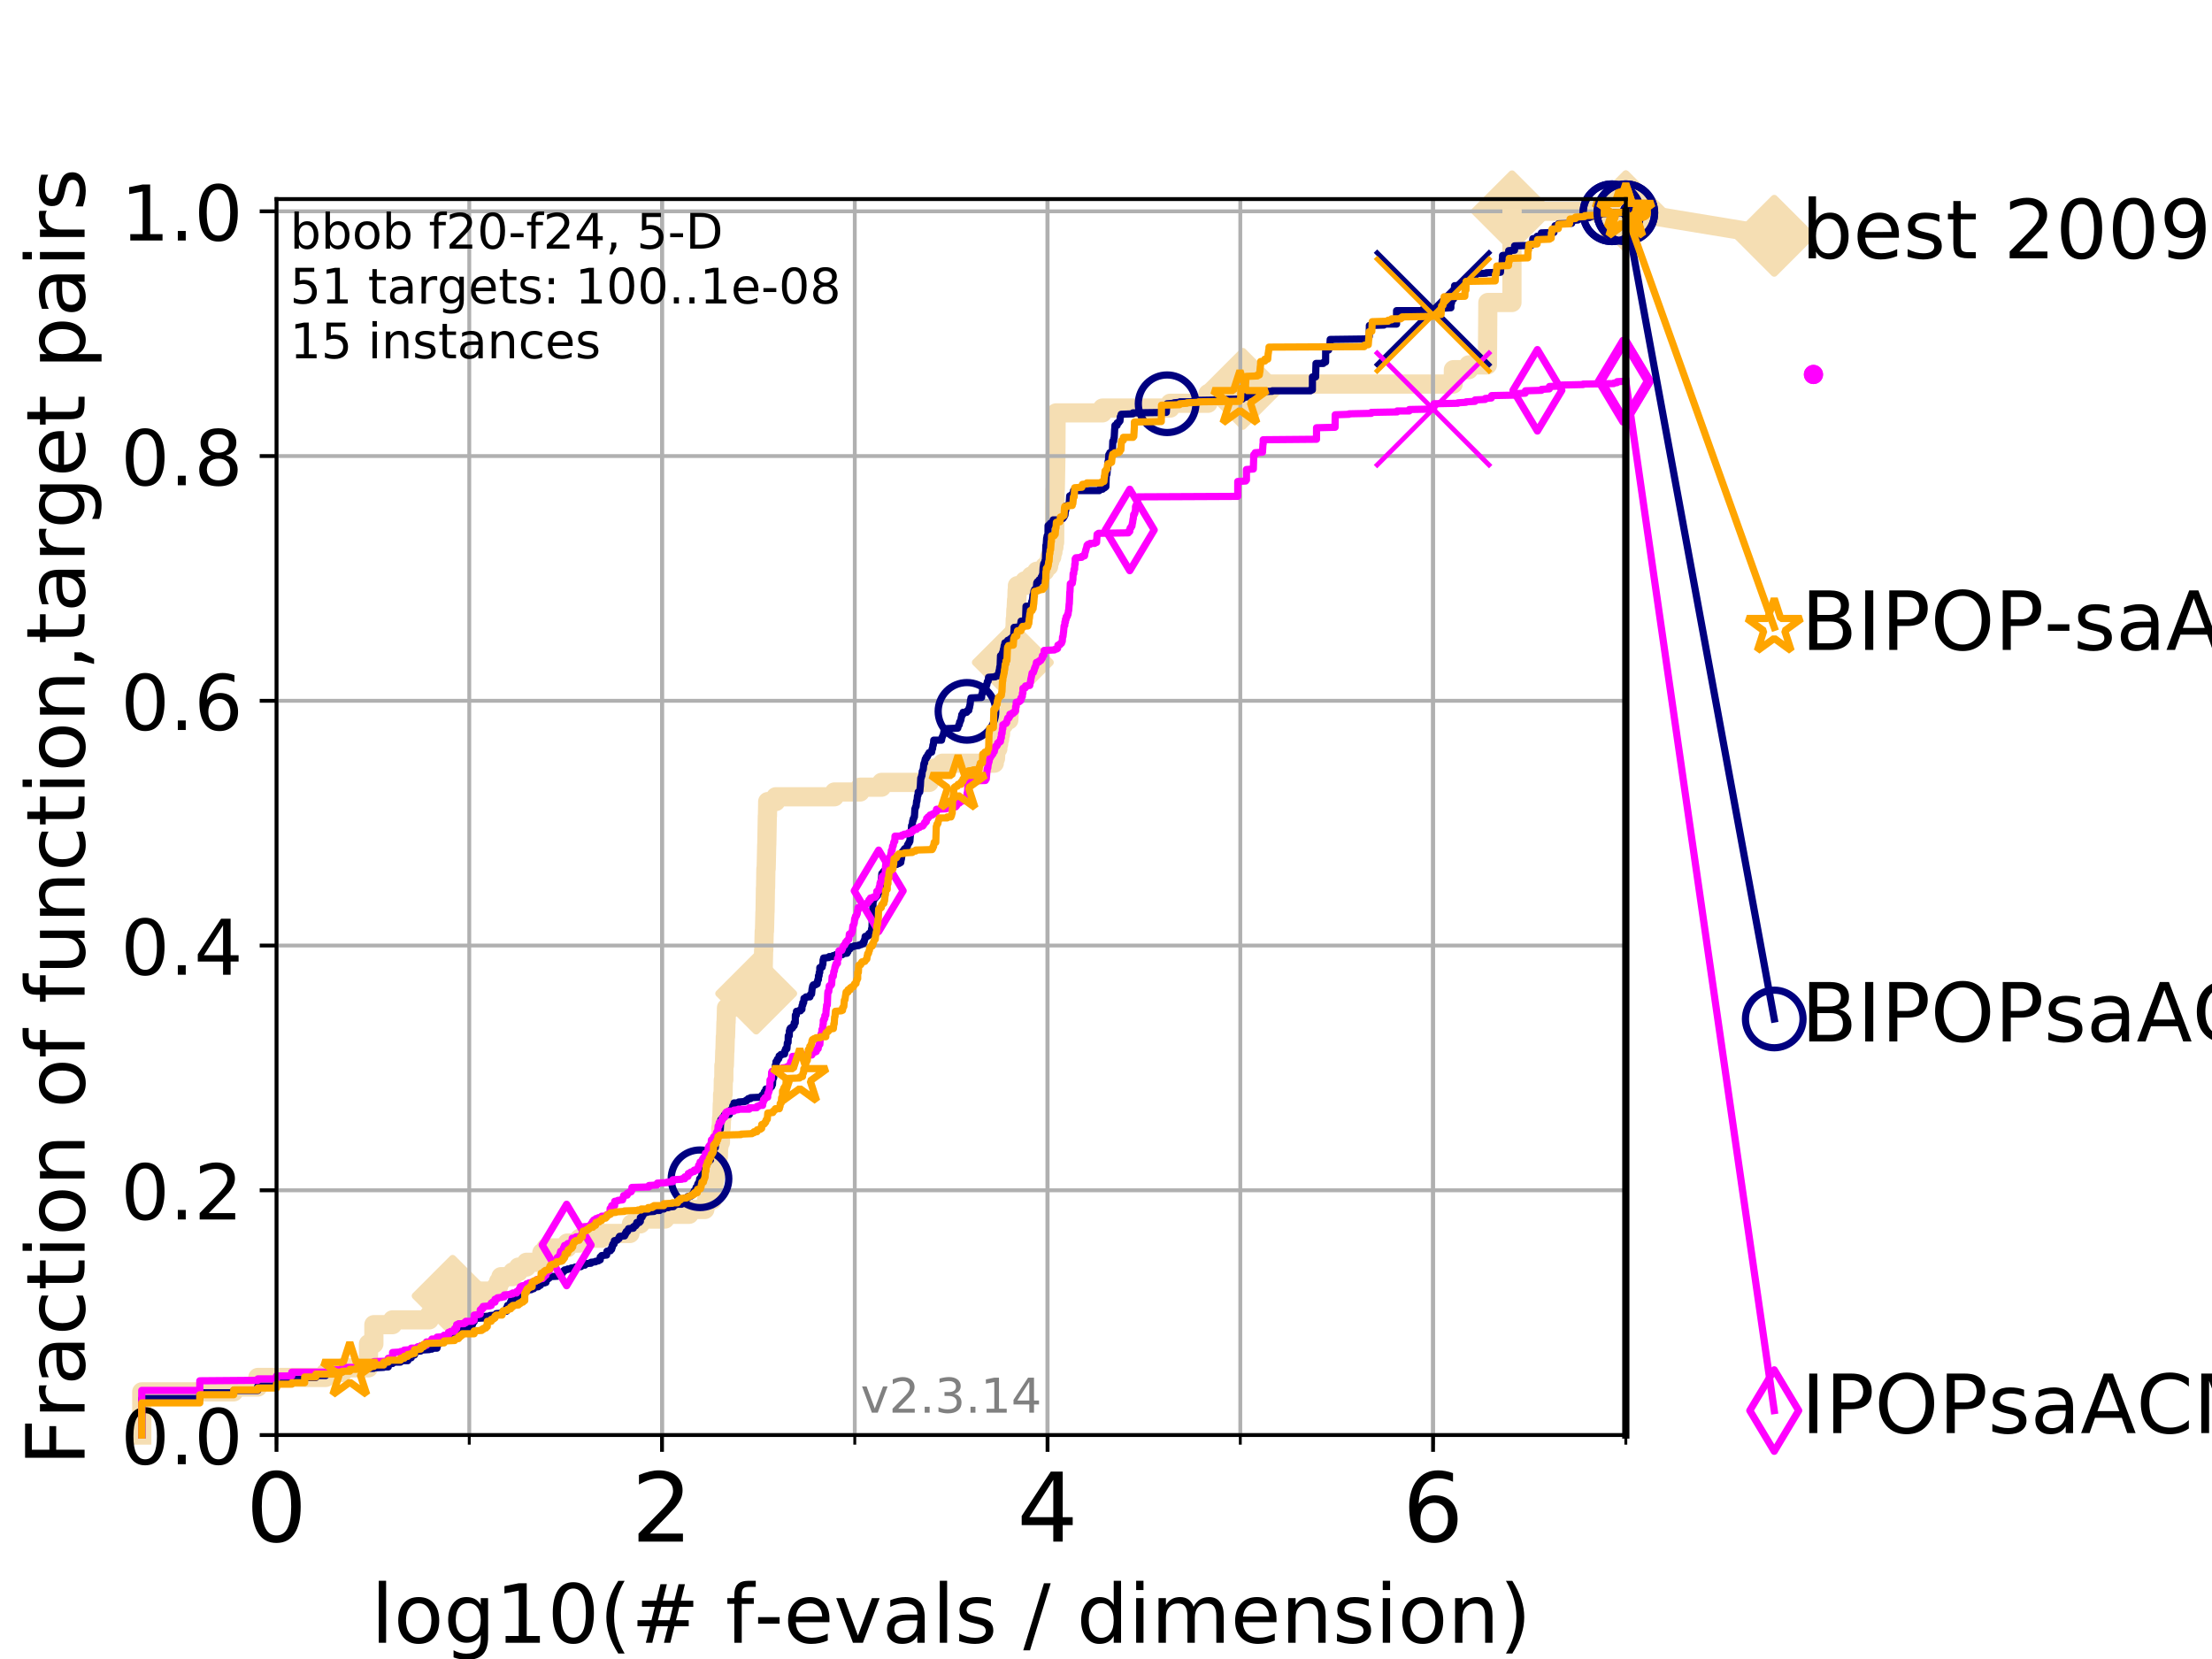 <?xml version="1.0" encoding="utf-8" standalone="no"?>
<!DOCTYPE svg PUBLIC "-//W3C//DTD SVG 1.1//EN"
  "http://www.w3.org/Graphics/SVG/1.1/DTD/svg11.dtd">
<!-- Created with matplotlib (https://matplotlib.org/) -->
<svg height="345.6pt" version="1.1" viewBox="0 0 460.8 345.6" width="460.8pt" xmlns="http://www.w3.org/2000/svg" xmlns:xlink="http://www.w3.org/1999/xlink">
 <defs>
  <style type="text/css">
*{stroke-linecap:butt;stroke-linejoin:round;}
  </style>
 </defs>
 <g id="figure_1">
  <g id="patch_1">
   <path d="M 0 345.6 
L 460.8 345.6 
L 460.8 0 
L 0 0 
z
" style="fill:#ffffff;"/>
  </g>
  <g id="axes_1">
   <g id="patch_2">
    <path d="M 57.6 298.944 
L 338.688 298.944 
L 338.688 41.472 
L 57.6 41.472 
z
" style="fill:#ffffff;"/>
   </g>
   <g id="line2d_1">
    <path d="M 29.533 298.944 
L 29.533 289.947 
L 48.692 289.947 
L 48.692 288.947 
L 53.709 288.947 
L 53.709 286.948 
L 67.851 286.948 
L 67.851 285.948 
L 71.35 285.948 
L 71.35 284.948 
L 76.759 284.948 
L 76.759 279.95 
L 77.885 279.95 
L 77.885 275.951 
L 81.776 275.951 
L 81.776 274.951 
L 89.419 274.951 
L 89.419 273.952 
L 89.973 273.952 
L 89.973 272.952 
L 90.509 272.952 
L 90.509 271.952 
L 92.504 271.952 
L 92.504 270.952 
L 94.295 270.952 
L 94.295 269.953 
L 97.044 269.953 
L 97.044 268.953 
L 103.372 268.953 
L 103.372 267.953 
L 103.871 267.953 
L 103.871 266.954 
L 104.355 266.954 
L 104.355 265.954 
L 106.803 265.954 
L 106.803 264.954 
L 108.006 264.954 
L 108.006 263.955 
L 109.668 263.955 
L 109.668 262.955 
L 112.73 262.955 
L 112.73 261.955 
L 112.877 261.955 
L 112.877 260.956 
L 113.735 260.956 
L 113.735 259.956 
L 118.149 259.956 
L 118.149 258.956 
L 120.759 258.956 
L 120.759 257.956 
L 125.399 257.956 
L 125.399 256.957 
L 131.236 256.957 
L 131.236 255.957 
L 131.541 255.957 
L 131.541 254.957 
L 133.398 254.957 
L 133.398 253.958 
L 138.528 253.958 
L 138.528 252.958 
L 143.578 252.958 
L 143.578 251.958 
L 146.833 251.958 
L 146.833 250.959 
L 147.185 250.959 
L 147.185 249.959 
L 148.412 249.959 
L 148.412 248.959 
L 148.583 248.959 
L 148.62 246.96 
L 148.733 246.96 
L 148.733 245.96 
L 148.883 245.96 
L 148.883 244.96 
L 149.049 244.96 
L 149.049 243.961 
L 149.251 243.961 
L 149.341 241.961 
L 149.486 241.961 
L 149.486 240.962 
L 149.647 240.962 
L 149.7 238.962 
L 149.771 238.962 
L 149.771 237.962 
L 150.086 237.962 
L 150.138 234.963 
L 150.241 234.963 
L 150.31 232.964 
L 150.378 232.964 
L 150.463 229.965 
L 150.514 229.965 
L 150.531 227.966 
L 150.632 227.966 
L 150.683 224.966 
L 150.783 224.966 
L 150.8 221.967 
L 150.899 221.967 
L 150.982 218.968 
L 151.015 218.968 
L 151.097 215.969 
L 151.146 215.969 
L 151.228 212.97 
L 151.26 212.97 
L 151.341 209.971 
L 152.542 209.971 
L 152.542 208.971 
L 157.163 208.971 
L 157.163 207.972 
L 157.529 207.972 
L 157.529 206.972 
L 158.326 206.972 
L 158.434 204.972 
L 158.551 204.972 
L 158.551 203.973 
L 158.732 203.973 
L 158.785 201.973 
L 158.984 201.973 
L 159.077 197.975 
L 159.108 197.975 
L 159.201 193.976 
L 159.253 193.976 
L 159.355 189.977 
L 159.375 189.977 
L 159.457 184.979 
L 159.487 184.979 
L 159.548 180.98 
L 159.608 180.98 
L 159.718 175.981 
L 159.738 175.981 
L 159.848 169.983 
L 159.877 169.983 
L 159.927 166.984 
L 161.609 166.984 
L 161.609 165.984 
L 173.827 165.984 
L 173.827 164.985 
L 179.184 164.985 
L 179.184 163.985 
L 183.645 163.985 
L 183.645 162.985 
L 193.585 162.985 
L 193.585 161.985 
L 194.007 161.985 
L 194.007 160.986 
L 194.738 160.986 
L 194.738 159.986 
L 196.33 159.986 
L 196.33 158.986 
L 207.131 158.986 
L 207.131 157.987 
L 207.385 157.987 
L 207.475 155.987 
L 207.867 155.987 
L 207.867 154.988 
L 208.041 154.988 
L 208.041 153.988 
L 208.245 153.988 
L 208.245 152.988 
L 208.421 152.988 
L 208.508 150.989 
L 209.083 150.989 
L 209.083 149.989 
L 210.154 149.989 
L 210.249 147.99 
L 210.372 147.99 
L 210.441 145.99 
L 210.505 145.99 
L 210.576 143.991 
L 210.652 143.991 
L 210.728 141.992 
L 210.815 141.992 
L 210.873 138.992 
L 210.942 138.992 
L 210.991 136.993 
L 211.06 136.993 
L 211.145 134.994 
L 211.18 134.994 
L 211.237 132.994 
L 211.319 132.994 
L 211.375 130.995 
L 211.444 130.995 
L 211.494 128.995 
L 211.563 128.995 
L 211.627 126.996 
L 211.678 126.996 
L 211.766 124.997 
L 211.828 124.997 
L 211.881 122.997 
L 211.945 122.997 
L 211.945 121.998 
L 213.487 121.998 
L 213.487 120.998 
L 214.799 120.998 
L 214.799 119.998 
L 215.959 119.998 
L 215.959 118.999 
L 217.642 118.999 
L 217.642 117.999 
L 218.447 117.999 
L 218.447 116.999 
L 218.69 116.999 
L 218.69 115.999 
L 219.104 115.999 
L 219.104 115 
L 219.344 115 
L 219.344 114 
L 219.553 114 
L 219.553 113 
L 219.7 113 
L 219.797 102.004 
L 219.84 102.004 
L 219.948 96.005 
L 219.952 96.005 
L 220.012 86.009 
L 229.671 86.009 
L 229.671 85.009 
L 243.774 85.009 
L 243.774 84.009 
L 251.641 84.009 
L 251.65 82.01 
L 258.916 82.01 
L 258.916 80.01 
L 302.721 80.01 
L 302.769 77.011 
L 305.963 77.011 
L 305.963 76.012 
L 309.859 76.012 
L 309.95 63.015 
L 314.967 63.015 
L 314.974 44.021 
L 338.688 44.021 
L 338.688 44.021 
" style="fill:none;stroke:#f5deb3;stroke-linecap:square;stroke-width:4;"/>
   </g>
   <g id="line2d_2">
    <defs>
     <path d="M -0 7.778 
L 7.778 0 
L 0 -7.778 
L -7.778 -0 
z
" id="m263ed59a24" style="stroke:#f5deb3;stroke-linejoin:miter;stroke-width:1.5;"/>
    </defs>
    <g>
     <use style="fill:#f5deb3;stroke:#f5deb3;stroke-linejoin:miter;stroke-width:1.5;" x="94.295" xlink:href="#m263ed59a24" y="269.953"/>
     <use style="fill:#f5deb3;stroke:#f5deb3;stroke-linejoin:miter;stroke-width:1.5;" x="157.529" xlink:href="#m263ed59a24" y="206.972"/>
     <use style="fill:#f5deb3;stroke:#f5deb3;stroke-linejoin:miter;stroke-width:1.5;" x="210.991" xlink:href="#m263ed59a24" y="137.993"/>
     <use style="fill:#f5deb3;stroke:#f5deb3;stroke-linejoin:miter;stroke-width:1.5;" x="258.916" xlink:href="#m263ed59a24" y="81.01"/>
     <use style="fill:#f5deb3;stroke:#f5deb3;stroke-linejoin:miter;stroke-width:1.5;" x="314.974" xlink:href="#m263ed59a24" y="44.021"/>
     <use style="fill:#f5deb3;stroke:#f5deb3;stroke-linejoin:miter;stroke-width:1.5;" x="338.688" xlink:href="#m263ed59a24" y="44.021"/>
    </g>
   </g>
   <g id="line2d_3">
    <path style="fill:none;stroke:#f5deb3;stroke-linecap:square;stroke-width:4;"/>
    <g/>
   </g>
   <g id="line2d_4">
    <path d="M 338.688 44.021 
L 369.608 49.12 
" style="fill:none;stroke:#f5deb3;stroke-linecap:square;stroke-width:4;"/>
    <g>
     <use style="fill:#f5deb3;stroke:#f5deb3;stroke-linejoin:miter;stroke-width:1.5;" x="338.688" xlink:href="#m263ed59a24" y="44.021"/>
     <use style="fill:#f5deb3;stroke:#f5deb3;stroke-linejoin:miter;stroke-width:1.5;" x="369.608" xlink:href="#m263ed59a24" y="49.12"/>
    </g>
   </g>
   <g id="matplotlib.axis_1">
    <g id="xtick_1">
     <g id="line2d_5">
      <path clip-path="url(#p39811c9ef2)" d="M 57.6 298.944 
L 57.6 41.472 
" style="fill:none;stroke:#b0b0b0;stroke-linecap:square;stroke-width:0.8;"/>
     </g>
     <g id="line2d_6">
      <defs>
       <path d="M 0 0 
L 0 3.5 
" id="mc1a261cec4" style="stroke:#000000;stroke-width:0.8;"/>
      </defs>
      <g>
       <use style="stroke:#000000;stroke-width:0.8;" x="57.6" xlink:href="#mc1a261cec4" y="298.944"/>
      </g>
     </g>
     <g id="text_1">
      <!-- 0 -->
      <defs>
       <path d="M 31.781 66.406 
Q 24.172 66.406 20.328 58.906 
Q 16.5 51.422 16.5 36.375 
Q 16.5 21.391 20.328 13.891 
Q 24.172 6.391 31.781 6.391 
Q 39.453 6.391 43.281 13.891 
Q 47.125 21.391 47.125 36.375 
Q 47.125 51.422 43.281 58.906 
Q 39.453 66.406 31.781 66.406 
z
M 31.781 74.219 
Q 44.047 74.219 50.516 64.516 
Q 56.984 54.828 56.984 36.375 
Q 56.984 17.969 50.516 8.266 
Q 44.047 -1.422 31.781 -1.422 
Q 19.531 -1.422 13.062 8.266 
Q 6.594 17.969 6.594 36.375 
Q 6.594 54.828 13.062 64.516 
Q 19.531 74.219 31.781 74.219 
z
" id="DejaVuSans-48"/>
      </defs>
      <g transform="translate(51.237 321.141)scale(0.2 -0.2)">
       <use xlink:href="#DejaVuSans-48"/>
      </g>
     </g>
    </g>
    <g id="xtick_2">
     <g id="line2d_7">
      <path clip-path="url(#p39811c9ef2)" d="M 137.911 298.944 
L 137.911 41.472 
" style="fill:none;stroke:#b0b0b0;stroke-linecap:square;stroke-width:0.8;"/>
     </g>
     <g id="line2d_8">
      <g>
       <use style="stroke:#000000;stroke-width:0.8;" x="137.911" xlink:href="#mc1a261cec4" y="298.944"/>
      </g>
     </g>
     <g id="text_2">
      <!-- 2 -->
      <defs>
       <path d="M 19.188 8.297 
L 53.609 8.297 
L 53.609 0 
L 7.328 0 
L 7.328 8.297 
Q 12.938 14.109 22.625 23.891 
Q 32.328 33.688 34.812 36.531 
Q 39.547 41.844 41.422 45.531 
Q 43.312 49.219 43.312 52.781 
Q 43.312 58.594 39.234 62.25 
Q 35.156 65.922 28.609 65.922 
Q 23.969 65.922 18.812 64.312 
Q 13.672 62.703 7.812 59.422 
L 7.812 69.391 
Q 13.766 71.781 18.938 73 
Q 24.125 74.219 28.422 74.219 
Q 39.75 74.219 46.484 68.547 
Q 53.219 62.891 53.219 53.422 
Q 53.219 48.922 51.531 44.891 
Q 49.859 40.875 45.406 35.406 
Q 44.188 33.984 37.641 27.219 
Q 31.109 20.453 19.188 8.297 
z
" id="DejaVuSans-50"/>
      </defs>
      <g transform="translate(131.548 321.141)scale(0.2 -0.2)">
       <use xlink:href="#DejaVuSans-50"/>
      </g>
     </g>
    </g>
    <g id="xtick_3">
     <g id="line2d_9">
      <path clip-path="url(#p39811c9ef2)" d="M 218.222 298.944 
L 218.222 41.472 
" style="fill:none;stroke:#b0b0b0;stroke-linecap:square;stroke-width:0.8;"/>
     </g>
     <g id="line2d_10">
      <g>
       <use style="stroke:#000000;stroke-width:0.8;" x="218.222" xlink:href="#mc1a261cec4" y="298.944"/>
      </g>
     </g>
     <g id="text_3">
      <!-- 4 -->
      <defs>
       <path d="M 37.797 64.312 
L 12.891 25.391 
L 37.797 25.391 
z
M 35.203 72.906 
L 47.609 72.906 
L 47.609 25.391 
L 58.016 25.391 
L 58.016 17.188 
L 47.609 17.188 
L 47.609 0 
L 37.797 0 
L 37.797 17.188 
L 4.891 17.188 
L 4.891 26.703 
z
" id="DejaVuSans-52"/>
      </defs>
      <g transform="translate(211.859 321.141)scale(0.2 -0.2)">
       <use xlink:href="#DejaVuSans-52"/>
      </g>
     </g>
    </g>
    <g id="xtick_4">
     <g id="line2d_11">
      <path clip-path="url(#p39811c9ef2)" d="M 298.533 298.944 
L 298.533 41.472 
" style="fill:none;stroke:#b0b0b0;stroke-linecap:square;stroke-width:0.8;"/>
     </g>
     <g id="line2d_12">
      <g>
       <use style="stroke:#000000;stroke-width:0.8;" x="298.533" xlink:href="#mc1a261cec4" y="298.944"/>
      </g>
     </g>
     <g id="text_4">
      <!-- 6 -->
      <defs>
       <path d="M 33.016 40.375 
Q 26.375 40.375 22.484 35.828 
Q 18.609 31.297 18.609 23.391 
Q 18.609 15.531 22.484 10.953 
Q 26.375 6.391 33.016 6.391 
Q 39.656 6.391 43.531 10.953 
Q 47.406 15.531 47.406 23.391 
Q 47.406 31.297 43.531 35.828 
Q 39.656 40.375 33.016 40.375 
z
M 52.594 71.297 
L 52.594 62.312 
Q 48.875 64.062 45.094 64.984 
Q 41.312 65.922 37.594 65.922 
Q 27.828 65.922 22.672 59.328 
Q 17.531 52.734 16.797 39.406 
Q 19.672 43.656 24.016 45.922 
Q 28.375 48.188 33.594 48.188 
Q 44.578 48.188 50.953 41.516 
Q 57.328 34.859 57.328 23.391 
Q 57.328 12.156 50.688 5.359 
Q 44.047 -1.422 33.016 -1.422 
Q 20.359 -1.422 13.672 8.266 
Q 6.984 17.969 6.984 36.375 
Q 6.984 53.656 15.188 63.938 
Q 23.391 74.219 37.203 74.219 
Q 40.922 74.219 44.703 73.484 
Q 48.484 72.75 52.594 71.297 
z
" id="DejaVuSans-54"/>
      </defs>
      <g transform="translate(292.17 321.141)scale(0.2 -0.2)">
       <use xlink:href="#DejaVuSans-54"/>
      </g>
     </g>
    </g>
    <g id="xtick_5">
     <g id="line2d_13">
      <path clip-path="url(#p39811c9ef2)" d="M 57.6 298.944 
L 57.6 41.472 
" style="fill:none;stroke:#b0b0b0;stroke-linecap:square;stroke-width:0.8;"/>
     </g>
     <g id="line2d_14">
      <defs>
       <path d="M 0 0 
L 0 2 
" id="m03a4b8a951" style="stroke:#000000;stroke-width:0.6;"/>
      </defs>
      <g>
       <use style="stroke:#000000;stroke-width:0.6;" x="57.6" xlink:href="#m03a4b8a951" y="298.944"/>
      </g>
     </g>
    </g>
    <g id="xtick_6">
     <g id="line2d_15">
      <path clip-path="url(#p39811c9ef2)" d="M 97.755 298.944 
L 97.755 41.472 
" style="fill:none;stroke:#b0b0b0;stroke-linecap:square;stroke-width:0.8;"/>
     </g>
     <g id="line2d_16">
      <g>
       <use style="stroke:#000000;stroke-width:0.6;" x="97.755" xlink:href="#m03a4b8a951" y="298.944"/>
      </g>
     </g>
    </g>
    <g id="xtick_7">
     <g id="line2d_17">
      <path clip-path="url(#p39811c9ef2)" d="M 137.911 298.944 
L 137.911 41.472 
" style="fill:none;stroke:#b0b0b0;stroke-linecap:square;stroke-width:0.8;"/>
     </g>
     <g id="line2d_18">
      <g>
       <use style="stroke:#000000;stroke-width:0.6;" x="137.911" xlink:href="#m03a4b8a951" y="298.944"/>
      </g>
     </g>
    </g>
    <g id="xtick_8">
     <g id="line2d_19">
      <path clip-path="url(#p39811c9ef2)" d="M 178.066 298.944 
L 178.066 41.472 
" style="fill:none;stroke:#b0b0b0;stroke-linecap:square;stroke-width:0.8;"/>
     </g>
     <g id="line2d_20">
      <g>
       <use style="stroke:#000000;stroke-width:0.6;" x="178.066" xlink:href="#m03a4b8a951" y="298.944"/>
      </g>
     </g>
    </g>
    <g id="xtick_9">
     <g id="line2d_21">
      <path clip-path="url(#p39811c9ef2)" d="M 218.222 298.944 
L 218.222 41.472 
" style="fill:none;stroke:#b0b0b0;stroke-linecap:square;stroke-width:0.8;"/>
     </g>
     <g id="line2d_22">
      <g>
       <use style="stroke:#000000;stroke-width:0.6;" x="218.222" xlink:href="#m03a4b8a951" y="298.944"/>
      </g>
     </g>
    </g>
    <g id="xtick_10">
     <g id="line2d_23">
      <path clip-path="url(#p39811c9ef2)" d="M 258.377 298.944 
L 258.377 41.472 
" style="fill:none;stroke:#b0b0b0;stroke-linecap:square;stroke-width:0.8;"/>
     </g>
     <g id="line2d_24">
      <g>
       <use style="stroke:#000000;stroke-width:0.6;" x="258.377" xlink:href="#m03a4b8a951" y="298.944"/>
      </g>
     </g>
    </g>
    <g id="xtick_11">
     <g id="line2d_25">
      <path clip-path="url(#p39811c9ef2)" d="M 298.533 298.944 
L 298.533 41.472 
" style="fill:none;stroke:#b0b0b0;stroke-linecap:square;stroke-width:0.8;"/>
     </g>
     <g id="line2d_26">
      <g>
       <use style="stroke:#000000;stroke-width:0.6;" x="298.533" xlink:href="#m03a4b8a951" y="298.944"/>
      </g>
     </g>
    </g>
    <g id="xtick_12">
     <g id="line2d_27">
      <path clip-path="url(#p39811c9ef2)" d="M 338.688 298.944 
L 338.688 41.472 
" style="fill:none;stroke:#b0b0b0;stroke-linecap:square;stroke-width:0.8;"/>
     </g>
     <g id="line2d_28">
      <g>
       <use style="stroke:#000000;stroke-width:0.6;" x="338.688" xlink:href="#m03a4b8a951" y="298.944"/>
      </g>
     </g>
    </g>
    <g id="text_5">
     <!-- log10(# f-evals / dimension) -->
     <defs>
      <path d="M 9.422 75.984 
L 18.406 75.984 
L 18.406 0 
L 9.422 0 
z
" id="DejaVuSans-108"/>
      <path d="M 30.609 48.391 
Q 23.391 48.391 19.188 42.75 
Q 14.984 37.109 14.984 27.297 
Q 14.984 17.484 19.156 11.844 
Q 23.344 6.203 30.609 6.203 
Q 37.797 6.203 41.984 11.859 
Q 46.188 17.531 46.188 27.297 
Q 46.188 37.016 41.984 42.703 
Q 37.797 48.391 30.609 48.391 
z
M 30.609 56 
Q 42.328 56 49.016 48.375 
Q 55.719 40.766 55.719 27.297 
Q 55.719 13.875 49.016 6.219 
Q 42.328 -1.422 30.609 -1.422 
Q 18.844 -1.422 12.172 6.219 
Q 5.516 13.875 5.516 27.297 
Q 5.516 40.766 12.172 48.375 
Q 18.844 56 30.609 56 
z
" id="DejaVuSans-111"/>
      <path d="M 45.406 27.984 
Q 45.406 37.75 41.375 43.109 
Q 37.359 48.484 30.078 48.484 
Q 22.859 48.484 18.828 43.109 
Q 14.797 37.75 14.797 27.984 
Q 14.797 18.266 18.828 12.891 
Q 22.859 7.516 30.078 7.516 
Q 37.359 7.516 41.375 12.891 
Q 45.406 18.266 45.406 27.984 
z
M 54.391 6.781 
Q 54.391 -7.172 48.188 -13.984 
Q 42 -20.797 29.203 -20.797 
Q 24.469 -20.797 20.266 -20.094 
Q 16.062 -19.391 12.109 -17.922 
L 12.109 -9.188 
Q 16.062 -11.328 19.922 -12.344 
Q 23.781 -13.375 27.781 -13.375 
Q 36.625 -13.375 41.016 -8.766 
Q 45.406 -4.156 45.406 5.172 
L 45.406 9.625 
Q 42.625 4.781 38.281 2.391 
Q 33.938 0 27.875 0 
Q 17.828 0 11.672 7.656 
Q 5.516 15.328 5.516 27.984 
Q 5.516 40.672 11.672 48.328 
Q 17.828 56 27.875 56 
Q 33.938 56 38.281 53.609 
Q 42.625 51.219 45.406 46.391 
L 45.406 54.688 
L 54.391 54.688 
z
" id="DejaVuSans-103"/>
      <path d="M 12.406 8.297 
L 28.516 8.297 
L 28.516 63.922 
L 10.984 60.406 
L 10.984 69.391 
L 28.422 72.906 
L 38.281 72.906 
L 38.281 8.297 
L 54.391 8.297 
L 54.391 0 
L 12.406 0 
z
" id="DejaVuSans-49"/>
      <path d="M 31 75.875 
Q 24.469 64.656 21.281 53.656 
Q 18.109 42.672 18.109 31.391 
Q 18.109 20.125 21.312 9.062 
Q 24.516 -2 31 -13.188 
L 23.188 -13.188 
Q 15.875 -1.703 12.234 9.375 
Q 8.594 20.453 8.594 31.391 
Q 8.594 42.281 12.203 53.312 
Q 15.828 64.359 23.188 75.875 
z
" id="DejaVuSans-40"/>
      <path d="M 51.125 44 
L 36.922 44 
L 32.812 27.688 
L 47.125 27.688 
z
M 43.797 71.781 
L 38.719 51.516 
L 52.984 51.516 
L 58.109 71.781 
L 65.922 71.781 
L 60.891 51.516 
L 76.125 51.516 
L 76.125 44 
L 58.984 44 
L 54.984 27.688 
L 70.516 27.688 
L 70.516 20.219 
L 53.078 20.219 
L 48 0 
L 40.188 0 
L 45.219 20.219 
L 30.906 20.219 
L 25.875 0 
L 18.016 0 
L 23.094 20.219 
L 7.719 20.219 
L 7.719 27.688 
L 24.906 27.688 
L 29 44 
L 13.281 44 
L 13.281 51.516 
L 30.906 51.516 
L 35.891 71.781 
z
" id="DejaVuSans-35"/>
      <path id="DejaVuSans-32"/>
      <path d="M 37.109 75.984 
L 37.109 68.5 
L 28.516 68.5 
Q 23.688 68.5 21.797 66.547 
Q 19.922 64.594 19.922 59.516 
L 19.922 54.688 
L 34.719 54.688 
L 34.719 47.703 
L 19.922 47.703 
L 19.922 0 
L 10.891 0 
L 10.891 47.703 
L 2.297 47.703 
L 2.297 54.688 
L 10.891 54.688 
L 10.891 58.5 
Q 10.891 67.625 15.141 71.797 
Q 19.391 75.984 28.609 75.984 
z
" id="DejaVuSans-102"/>
      <path d="M 4.891 31.391 
L 31.203 31.391 
L 31.203 23.391 
L 4.891 23.391 
z
" id="DejaVuSans-45"/>
      <path d="M 56.203 29.594 
L 56.203 25.203 
L 14.891 25.203 
Q 15.484 15.922 20.484 11.062 
Q 25.484 6.203 34.422 6.203 
Q 39.594 6.203 44.453 7.469 
Q 49.312 8.734 54.109 11.281 
L 54.109 2.781 
Q 49.266 0.734 44.188 -0.344 
Q 39.109 -1.422 33.891 -1.422 
Q 20.797 -1.422 13.156 6.188 
Q 5.516 13.812 5.516 26.812 
Q 5.516 40.234 12.766 48.109 
Q 20.016 56 32.328 56 
Q 43.359 56 49.781 48.891 
Q 56.203 41.797 56.203 29.594 
z
M 47.219 32.234 
Q 47.125 39.594 43.094 43.984 
Q 39.062 48.391 32.422 48.391 
Q 24.906 48.391 20.391 44.141 
Q 15.875 39.891 15.188 32.172 
z
" id="DejaVuSans-101"/>
      <path d="M 2.984 54.688 
L 12.5 54.688 
L 29.594 8.797 
L 46.688 54.688 
L 56.203 54.688 
L 35.688 0 
L 23.484 0 
z
" id="DejaVuSans-118"/>
      <path d="M 34.281 27.484 
Q 23.391 27.484 19.188 25 
Q 14.984 22.516 14.984 16.5 
Q 14.984 11.719 18.141 8.906 
Q 21.297 6.109 26.703 6.109 
Q 34.188 6.109 38.703 11.406 
Q 43.219 16.703 43.219 25.484 
L 43.219 27.484 
z
M 52.203 31.203 
L 52.203 0 
L 43.219 0 
L 43.219 8.297 
Q 40.141 3.328 35.547 0.953 
Q 30.953 -1.422 24.312 -1.422 
Q 15.922 -1.422 10.953 3.297 
Q 6 8.016 6 15.922 
Q 6 25.141 12.172 29.828 
Q 18.359 34.516 30.609 34.516 
L 43.219 34.516 
L 43.219 35.406 
Q 43.219 41.609 39.141 45 
Q 35.062 48.391 27.688 48.391 
Q 23 48.391 18.547 47.266 
Q 14.109 46.141 10.016 43.891 
L 10.016 52.203 
Q 14.938 54.109 19.578 55.047 
Q 24.219 56 28.609 56 
Q 40.484 56 46.344 49.844 
Q 52.203 43.703 52.203 31.203 
z
" id="DejaVuSans-97"/>
      <path d="M 44.281 53.078 
L 44.281 44.578 
Q 40.484 46.531 36.375 47.5 
Q 32.281 48.484 27.875 48.484 
Q 21.188 48.484 17.844 46.438 
Q 14.5 44.391 14.5 40.281 
Q 14.5 37.156 16.891 35.375 
Q 19.281 33.594 26.516 31.984 
L 29.594 31.297 
Q 39.156 29.25 43.188 25.516 
Q 47.219 21.781 47.219 15.094 
Q 47.219 7.469 41.188 3.016 
Q 35.156 -1.422 24.609 -1.422 
Q 20.219 -1.422 15.453 -0.562 
Q 10.688 0.297 5.422 2 
L 5.422 11.281 
Q 10.406 8.688 15.234 7.391 
Q 20.062 6.109 24.812 6.109 
Q 31.156 6.109 34.562 8.281 
Q 37.984 10.453 37.984 14.406 
Q 37.984 18.062 35.516 20.016 
Q 33.062 21.969 24.703 23.781 
L 21.578 24.516 
Q 13.234 26.266 9.516 29.906 
Q 5.812 33.547 5.812 39.891 
Q 5.812 47.609 11.281 51.797 
Q 16.75 56 26.812 56 
Q 31.781 56 36.172 55.266 
Q 40.578 54.547 44.281 53.078 
z
" id="DejaVuSans-115"/>
      <path d="M 25.391 72.906 
L 33.688 72.906 
L 8.297 -9.281 
L 0 -9.281 
z
" id="DejaVuSans-47"/>
      <path d="M 45.406 46.391 
L 45.406 75.984 
L 54.391 75.984 
L 54.391 0 
L 45.406 0 
L 45.406 8.203 
Q 42.578 3.328 38.25 0.953 
Q 33.938 -1.422 27.875 -1.422 
Q 17.969 -1.422 11.734 6.484 
Q 5.516 14.406 5.516 27.297 
Q 5.516 40.188 11.734 48.094 
Q 17.969 56 27.875 56 
Q 33.938 56 38.25 53.625 
Q 42.578 51.266 45.406 46.391 
z
M 14.797 27.297 
Q 14.797 17.391 18.875 11.75 
Q 22.953 6.109 30.078 6.109 
Q 37.203 6.109 41.297 11.75 
Q 45.406 17.391 45.406 27.297 
Q 45.406 37.203 41.297 42.844 
Q 37.203 48.484 30.078 48.484 
Q 22.953 48.484 18.875 42.844 
Q 14.797 37.203 14.797 27.297 
z
" id="DejaVuSans-100"/>
      <path d="M 9.422 54.688 
L 18.406 54.688 
L 18.406 0 
L 9.422 0 
z
M 9.422 75.984 
L 18.406 75.984 
L 18.406 64.594 
L 9.422 64.594 
z
" id="DejaVuSans-105"/>
      <path d="M 52 44.188 
Q 55.375 50.25 60.062 53.125 
Q 64.75 56 71.094 56 
Q 79.641 56 84.281 50.016 
Q 88.922 44.047 88.922 33.016 
L 88.922 0 
L 79.891 0 
L 79.891 32.719 
Q 79.891 40.578 77.094 44.375 
Q 74.312 48.188 68.609 48.188 
Q 61.625 48.188 57.562 43.547 
Q 53.516 38.922 53.516 30.906 
L 53.516 0 
L 44.484 0 
L 44.484 32.719 
Q 44.484 40.625 41.703 44.406 
Q 38.922 48.188 33.109 48.188 
Q 26.219 48.188 22.156 43.531 
Q 18.109 38.875 18.109 30.906 
L 18.109 0 
L 9.078 0 
L 9.078 54.688 
L 18.109 54.688 
L 18.109 46.188 
Q 21.188 51.219 25.484 53.609 
Q 29.781 56 35.688 56 
Q 41.656 56 45.828 52.969 
Q 50 49.953 52 44.188 
z
" id="DejaVuSans-109"/>
      <path d="M 54.891 33.016 
L 54.891 0 
L 45.906 0 
L 45.906 32.719 
Q 45.906 40.484 42.875 44.328 
Q 39.844 48.188 33.797 48.188 
Q 26.516 48.188 22.312 43.547 
Q 18.109 38.922 18.109 30.906 
L 18.109 0 
L 9.078 0 
L 9.078 54.688 
L 18.109 54.688 
L 18.109 46.188 
Q 21.344 51.125 25.703 53.562 
Q 30.078 56 35.797 56 
Q 45.219 56 50.047 50.172 
Q 54.891 44.344 54.891 33.016 
z
" id="DejaVuSans-110"/>
      <path d="M 8.016 75.875 
L 15.828 75.875 
Q 23.141 64.359 26.781 53.312 
Q 30.422 42.281 30.422 31.391 
Q 30.422 20.453 26.781 9.375 
Q 23.141 -1.703 15.828 -13.188 
L 8.016 -13.188 
Q 14.5 -2 17.703 9.062 
Q 20.906 20.125 20.906 31.391 
Q 20.906 42.672 17.703 53.656 
Q 14.5 64.656 8.016 75.875 
z
" id="DejaVuSans-41"/>
     </defs>
     <g transform="translate(77.303 342.218)scale(0.17 -0.17)">
      <use xlink:href="#DejaVuSans-108"/>
      <use x="27.783" xlink:href="#DejaVuSans-111"/>
      <use x="88.965" xlink:href="#DejaVuSans-103"/>
      <use x="152.441" xlink:href="#DejaVuSans-49"/>
      <use x="216.064" xlink:href="#DejaVuSans-48"/>
      <use x="279.688" xlink:href="#DejaVuSans-40"/>
      <use x="318.701" xlink:href="#DejaVuSans-35"/>
      <use x="402.49" xlink:href="#DejaVuSans-32"/>
      <use x="434.277" xlink:href="#DejaVuSans-102"/>
      <use x="469.404" xlink:href="#DejaVuSans-45"/>
      <use x="505.488" xlink:href="#DejaVuSans-101"/>
      <use x="567.012" xlink:href="#DejaVuSans-118"/>
      <use x="626.191" xlink:href="#DejaVuSans-97"/>
      <use x="687.471" xlink:href="#DejaVuSans-108"/>
      <use x="715.254" xlink:href="#DejaVuSans-115"/>
      <use x="767.354" xlink:href="#DejaVuSans-32"/>
      <use x="799.141" xlink:href="#DejaVuSans-47"/>
      <use x="832.832" xlink:href="#DejaVuSans-32"/>
      <use x="864.619" xlink:href="#DejaVuSans-100"/>
      <use x="928.096" xlink:href="#DejaVuSans-105"/>
      <use x="955.879" xlink:href="#DejaVuSans-109"/>
      <use x="1053.291" xlink:href="#DejaVuSans-101"/>
      <use x="1114.814" xlink:href="#DejaVuSans-110"/>
      <use x="1178.193" xlink:href="#DejaVuSans-115"/>
      <use x="1230.293" xlink:href="#DejaVuSans-105"/>
      <use x="1258.076" xlink:href="#DejaVuSans-111"/>
      <use x="1319.258" xlink:href="#DejaVuSans-110"/>
      <use x="1382.637" xlink:href="#DejaVuSans-41"/>
     </g>
    </g>
   </g>
   <g id="matplotlib.axis_2">
    <g id="ytick_1">
     <g id="line2d_29">
      <path clip-path="url(#p39811c9ef2)" d="M 57.6 298.944 
L 338.688 298.944 
" style="fill:none;stroke:#b0b0b0;stroke-linecap:square;stroke-width:0.8;"/>
     </g>
     <g id="line2d_30">
      <defs>
       <path d="M 0 0 
L -3.5 0 
" id="m681946f3bd" style="stroke:#000000;stroke-width:0.8;"/>
      </defs>
      <g>
       <use style="stroke:#000000;stroke-width:0.8;" x="57.6" xlink:href="#m681946f3bd" y="298.944"/>
      </g>
     </g>
     <g id="text_6">
      <!-- 0.0 -->
      <defs>
       <path d="M 10.688 12.406 
L 21 12.406 
L 21 0 
L 10.688 0 
z
" id="DejaVuSans-46"/>
      </defs>
      <g transform="translate(25.155 305.023)scale(0.16 -0.16)">
       <use xlink:href="#DejaVuSans-48"/>
       <use x="63.623" xlink:href="#DejaVuSans-46"/>
       <use x="95.41" xlink:href="#DejaVuSans-48"/>
      </g>
     </g>
    </g>
    <g id="ytick_2">
     <g id="line2d_31">
      <path clip-path="url(#p39811c9ef2)" d="M 57.6 247.959 
L 338.688 247.959 
" style="fill:none;stroke:#b0b0b0;stroke-linecap:square;stroke-width:0.8;"/>
     </g>
     <g id="line2d_32">
      <g>
       <use style="stroke:#000000;stroke-width:0.8;" x="57.6" xlink:href="#m681946f3bd" y="247.959"/>
      </g>
     </g>
     <g id="text_7">
      <!-- 0.2 -->
      <g transform="translate(25.155 254.038)scale(0.16 -0.16)">
       <use xlink:href="#DejaVuSans-48"/>
       <use x="63.623" xlink:href="#DejaVuSans-46"/>
       <use x="95.41" xlink:href="#DejaVuSans-50"/>
      </g>
     </g>
    </g>
    <g id="ytick_3">
     <g id="line2d_33">
      <path clip-path="url(#p39811c9ef2)" d="M 57.6 196.975 
L 338.688 196.975 
" style="fill:none;stroke:#b0b0b0;stroke-linecap:square;stroke-width:0.8;"/>
     </g>
     <g id="line2d_34">
      <g>
       <use style="stroke:#000000;stroke-width:0.8;" x="57.6" xlink:href="#m681946f3bd" y="196.975"/>
      </g>
     </g>
     <g id="text_8">
      <!-- 0.4 -->
      <g transform="translate(25.155 203.054)scale(0.16 -0.16)">
       <use xlink:href="#DejaVuSans-48"/>
       <use x="63.623" xlink:href="#DejaVuSans-46"/>
       <use x="95.41" xlink:href="#DejaVuSans-52"/>
      </g>
     </g>
    </g>
    <g id="ytick_4">
     <g id="line2d_35">
      <path clip-path="url(#p39811c9ef2)" d="M 57.6 145.99 
L 338.688 145.99 
" style="fill:none;stroke:#b0b0b0;stroke-linecap:square;stroke-width:0.8;"/>
     </g>
     <g id="line2d_36">
      <g>
       <use style="stroke:#000000;stroke-width:0.8;" x="57.6" xlink:href="#m681946f3bd" y="145.99"/>
      </g>
     </g>
     <g id="text_9">
      <!-- 0.6 -->
      <g transform="translate(25.155 152.069)scale(0.16 -0.16)">
       <use xlink:href="#DejaVuSans-48"/>
       <use x="63.623" xlink:href="#DejaVuSans-46"/>
       <use x="95.41" xlink:href="#DejaVuSans-54"/>
      </g>
     </g>
    </g>
    <g id="ytick_5">
     <g id="line2d_37">
      <path clip-path="url(#p39811c9ef2)" d="M 57.6 95.006 
L 338.688 95.006 
" style="fill:none;stroke:#b0b0b0;stroke-linecap:square;stroke-width:0.8;"/>
     </g>
     <g id="line2d_38">
      <g>
       <use style="stroke:#000000;stroke-width:0.8;" x="57.6" xlink:href="#m681946f3bd" y="95.006"/>
      </g>
     </g>
     <g id="text_10">
      <!-- 0.8 -->
      <defs>
       <path d="M 31.781 34.625 
Q 24.75 34.625 20.719 30.859 
Q 16.703 27.094 16.703 20.516 
Q 16.703 13.922 20.719 10.156 
Q 24.75 6.391 31.781 6.391 
Q 38.812 6.391 42.859 10.172 
Q 46.922 13.969 46.922 20.516 
Q 46.922 27.094 42.891 30.859 
Q 38.875 34.625 31.781 34.625 
z
M 21.922 38.812 
Q 15.578 40.375 12.031 44.719 
Q 8.5 49.078 8.5 55.328 
Q 8.5 64.062 14.719 69.141 
Q 20.953 74.219 31.781 74.219 
Q 42.672 74.219 48.875 69.141 
Q 55.078 64.062 55.078 55.328 
Q 55.078 49.078 51.531 44.719 
Q 48 40.375 41.703 38.812 
Q 48.828 37.156 52.797 32.312 
Q 56.781 27.484 56.781 20.516 
Q 56.781 9.906 50.312 4.234 
Q 43.844 -1.422 31.781 -1.422 
Q 19.734 -1.422 13.25 4.234 
Q 6.781 9.906 6.781 20.516 
Q 6.781 27.484 10.781 32.312 
Q 14.797 37.156 21.922 38.812 
z
M 18.312 54.391 
Q 18.312 48.734 21.844 45.562 
Q 25.391 42.391 31.781 42.391 
Q 38.141 42.391 41.719 45.562 
Q 45.312 48.734 45.312 54.391 
Q 45.312 60.062 41.719 63.234 
Q 38.141 66.406 31.781 66.406 
Q 25.391 66.406 21.844 63.234 
Q 18.312 60.062 18.312 54.391 
z
" id="DejaVuSans-56"/>
      </defs>
      <g transform="translate(25.155 101.085)scale(0.16 -0.16)">
       <use xlink:href="#DejaVuSans-48"/>
       <use x="63.623" xlink:href="#DejaVuSans-46"/>
       <use x="95.41" xlink:href="#DejaVuSans-56"/>
      </g>
     </g>
    </g>
    <g id="ytick_6">
     <g id="line2d_39">
      <path clip-path="url(#p39811c9ef2)" d="M 57.6 44.021 
L 338.688 44.021 
" style="fill:none;stroke:#b0b0b0;stroke-linecap:square;stroke-width:0.8;"/>
     </g>
     <g id="line2d_40">
      <g>
       <use style="stroke:#000000;stroke-width:0.8;" x="57.6" xlink:href="#m681946f3bd" y="44.021"/>
      </g>
     </g>
     <g id="text_11">
      <!-- 1.0 -->
      <g transform="translate(25.155 50.1)scale(0.16 -0.16)">
       <use xlink:href="#DejaVuSans-49"/>
       <use x="63.623" xlink:href="#DejaVuSans-46"/>
       <use x="95.41" xlink:href="#DejaVuSans-48"/>
      </g>
     </g>
    </g>
    <g id="text_12">
     <!-- Fraction of function,target pairs -->
     <defs>
      <path d="M 9.812 72.906 
L 51.703 72.906 
L 51.703 64.594 
L 19.672 64.594 
L 19.672 43.109 
L 48.578 43.109 
L 48.578 34.812 
L 19.672 34.812 
L 19.672 0 
L 9.812 0 
z
" id="DejaVuSans-70"/>
      <path d="M 41.109 46.297 
Q 39.594 47.172 37.812 47.578 
Q 36.031 48 33.891 48 
Q 26.266 48 22.188 43.047 
Q 18.109 38.094 18.109 28.812 
L 18.109 0 
L 9.078 0 
L 9.078 54.688 
L 18.109 54.688 
L 18.109 46.188 
Q 20.953 51.172 25.484 53.578 
Q 30.031 56 36.531 56 
Q 37.453 56 38.578 55.875 
Q 39.703 55.766 41.062 55.516 
z
" id="DejaVuSans-114"/>
      <path d="M 48.781 52.594 
L 48.781 44.188 
Q 44.969 46.297 41.141 47.344 
Q 37.312 48.391 33.406 48.391 
Q 24.656 48.391 19.812 42.844 
Q 14.984 37.312 14.984 27.297 
Q 14.984 17.281 19.812 11.734 
Q 24.656 6.203 33.406 6.203 
Q 37.312 6.203 41.141 7.25 
Q 44.969 8.297 48.781 10.406 
L 48.781 2.094 
Q 45.016 0.344 40.984 -0.531 
Q 36.969 -1.422 32.422 -1.422 
Q 20.062 -1.422 12.781 6.344 
Q 5.516 14.109 5.516 27.297 
Q 5.516 40.672 12.859 48.328 
Q 20.219 56 33.016 56 
Q 37.156 56 41.109 55.141 
Q 45.062 54.297 48.781 52.594 
z
" id="DejaVuSans-99"/>
      <path d="M 18.312 70.219 
L 18.312 54.688 
L 36.812 54.688 
L 36.812 47.703 
L 18.312 47.703 
L 18.312 18.016 
Q 18.312 11.328 20.141 9.422 
Q 21.969 7.516 27.594 7.516 
L 36.812 7.516 
L 36.812 0 
L 27.594 0 
Q 17.188 0 13.234 3.875 
Q 9.281 7.766 9.281 18.016 
L 9.281 47.703 
L 2.688 47.703 
L 2.688 54.688 
L 9.281 54.688 
L 9.281 70.219 
z
" id="DejaVuSans-116"/>
      <path d="M 8.5 21.578 
L 8.5 54.688 
L 17.484 54.688 
L 17.484 21.922 
Q 17.484 14.156 20.5 10.266 
Q 23.531 6.391 29.594 6.391 
Q 36.859 6.391 41.078 11.031 
Q 45.312 15.672 45.312 23.688 
L 45.312 54.688 
L 54.297 54.688 
L 54.297 0 
L 45.312 0 
L 45.312 8.406 
Q 42.047 3.422 37.719 1 
Q 33.406 -1.422 27.688 -1.422 
Q 18.266 -1.422 13.375 4.438 
Q 8.5 10.297 8.5 21.578 
z
M 31.109 56 
z
" id="DejaVuSans-117"/>
      <path d="M 11.719 12.406 
L 22.016 12.406 
L 22.016 4 
L 14.016 -11.625 
L 7.719 -11.625 
L 11.719 4 
z
" id="DejaVuSans-44"/>
      <path d="M 18.109 8.203 
L 18.109 -20.797 
L 9.078 -20.797 
L 9.078 54.688 
L 18.109 54.688 
L 18.109 46.391 
Q 20.953 51.266 25.266 53.625 
Q 29.594 56 35.594 56 
Q 45.562 56 51.781 48.094 
Q 58.016 40.188 58.016 27.297 
Q 58.016 14.406 51.781 6.484 
Q 45.562 -1.422 35.594 -1.422 
Q 29.594 -1.422 25.266 0.953 
Q 20.953 3.328 18.109 8.203 
z
M 48.688 27.297 
Q 48.688 37.203 44.609 42.844 
Q 40.531 48.484 33.406 48.484 
Q 26.266 48.484 22.188 42.844 
Q 18.109 37.203 18.109 27.297 
Q 18.109 17.391 22.188 11.75 
Q 26.266 6.109 33.406 6.109 
Q 40.531 6.109 44.609 11.75 
Q 48.688 17.391 48.688 27.297 
z
" id="DejaVuSans-112"/>
     </defs>
     <g transform="translate(17.62 305.347)rotate(-90)scale(0.17 -0.17)">
      <use xlink:href="#DejaVuSans-70"/>
      <use x="57.41" xlink:href="#DejaVuSans-114"/>
      <use x="98.523" xlink:href="#DejaVuSans-97"/>
      <use x="159.803" xlink:href="#DejaVuSans-99"/>
      <use x="214.783" xlink:href="#DejaVuSans-116"/>
      <use x="253.992" xlink:href="#DejaVuSans-105"/>
      <use x="281.775" xlink:href="#DejaVuSans-111"/>
      <use x="342.957" xlink:href="#DejaVuSans-110"/>
      <use x="406.336" xlink:href="#DejaVuSans-32"/>
      <use x="438.123" xlink:href="#DejaVuSans-111"/>
      <use x="499.305" xlink:href="#DejaVuSans-102"/>
      <use x="534.51" xlink:href="#DejaVuSans-32"/>
      <use x="566.297" xlink:href="#DejaVuSans-102"/>
      <use x="601.502" xlink:href="#DejaVuSans-117"/>
      <use x="664.881" xlink:href="#DejaVuSans-110"/>
      <use x="728.26" xlink:href="#DejaVuSans-99"/>
      <use x="783.24" xlink:href="#DejaVuSans-116"/>
      <use x="822.449" xlink:href="#DejaVuSans-105"/>
      <use x="850.232" xlink:href="#DejaVuSans-111"/>
      <use x="911.414" xlink:href="#DejaVuSans-110"/>
      <use x="974.793" xlink:href="#DejaVuSans-44"/>
      <use x="1006.58" xlink:href="#DejaVuSans-116"/>
      <use x="1045.789" xlink:href="#DejaVuSans-97"/>
      <use x="1107.068" xlink:href="#DejaVuSans-114"/>
      <use x="1148.166" xlink:href="#DejaVuSans-103"/>
      <use x="1211.643" xlink:href="#DejaVuSans-101"/>
      <use x="1273.166" xlink:href="#DejaVuSans-116"/>
      <use x="1312.375" xlink:href="#DejaVuSans-32"/>
      <use x="1344.162" xlink:href="#DejaVuSans-112"/>
      <use x="1407.639" xlink:href="#DejaVuSans-97"/>
      <use x="1468.918" xlink:href="#DejaVuSans-105"/>
      <use x="1496.701" xlink:href="#DejaVuSans-114"/>
      <use x="1537.814" xlink:href="#DejaVuSans-115"/>
     </g>
    </g>
   </g>
   <g id="line2d_41">
    <defs>
     <path d="M 0 1.5 
C 0.398 1.5 0.779 1.342 1.061 1.061 
C 1.342 0.779 1.5 0.398 1.5 0 
C 1.5 -0.398 1.342 -0.779 1.061 -1.061 
C 0.779 -1.342 0.398 -1.5 0 -1.5 
C -0.398 -1.5 -0.779 -1.342 -1.061 -1.061 
C -1.342 -0.779 -1.5 -0.398 -1.5 0 
C -1.5 0.398 -1.342 0.779 -1.061 1.061 
C -0.779 1.342 -0.398 1.5 0 1.5 
z
" id="m15a13cb270" style="stroke:#f5deb3;"/>
    </defs>
    <g>
     <use style="fill:#f5deb3;stroke:#f5deb3;" x="314.974" xlink:href="#m15a13cb270" y="44.021"/>
     <use style="fill:#f5deb3;stroke:#f5deb3;" x="314.974" xlink:href="#m15a13cb270" y="44.021"/>
    </g>
   </g>
   <g id="line2d_42">
    <defs>
     <path d="M 0 1.5 
C 0.398 1.5 0.779 1.342 1.061 1.061 
C 1.342 0.779 1.5 0.398 1.5 0 
C 1.5 -0.398 1.342 -0.779 1.061 -1.061 
C 0.779 -1.342 0.398 -1.5 0 -1.5 
C -0.398 -1.5 -0.779 -1.342 -1.061 -1.061 
C -1.342 -0.779 -1.5 -0.398 -1.5 0 
C -1.5 0.398 -1.342 0.779 -1.061 1.061 
C -0.779 1.342 -0.398 1.5 0 1.5 
z
" id="m3a59087054" style="stroke:#000080;"/>
    </defs>
    <g>
     <use style="fill:#000080;stroke:#000080;" x="339.488" xlink:href="#m3a59087054" y="44.021"/>
     <use style="fill:#000080;stroke:#000080;" x="339.488" xlink:href="#m3a59087054" y="44.021"/>
    </g>
   </g>
   <g id="line2d_43">
    <path d="M 29.533 298.944 
L 29.533 291.346 
L 41.621 291.346 
L 41.621 290.147 
L 48.692 290.147 
L 48.692 289.647 
L 53.709 289.647 
L 53.709 288.747 
L 57.6 288.747 
L 57.6 287.847 
L 60.78 287.847 
L 60.78 287.348 
L 63.468 287.348 
L 63.468 286.948 
L 65.797 286.948 
L 65.797 286.548 
L 67.851 286.548 
L 67.851 286.148 
L 69.688 286.148 
L 69.688 285.748 
L 71.35 285.748 
L 71.35 285.348 
L 72.868 285.348 
L 72.868 285.148 
L 77.885 285.048 
L 77.885 284.948 
L 79.939 284.848 
L 79.939 284.748 
L 80.881 284.748 
L 80.881 284.049 
L 81.776 284.049 
L 81.776 283.749 
L 83.438 283.749 
L 83.438 283.449 
L 84.956 283.449 
L 84.956 282.849 
L 85.667 282.849 
L 85.667 282.249 
L 86.351 282.249 
L 86.351 281.549 
L 87.644 281.449 
L 87.644 281.249 
L 89.419 281.149 
L 89.419 281.049 
L 89.973 281.049 
L 89.973 280.849 
L 91.03 280.849 
L 91.03 279.95 
L 91.535 279.95 
L 91.535 279.55 
L 92.027 279.55 
L 92.027 278.75 
L 93.422 278.75 
L 93.422 278.55 
L 94.715 278.55 
L 94.715 277.55 
L 95.526 277.451 
L 95.526 277.051 
L 96.301 276.951 
L 96.301 276.751 
L 97.403 276.651 
L 97.403 276.551 
L 97.755 276.551 
L 97.755 275.951 
L 98.439 275.951 
L 98.439 275.351 
L 98.772 275.351 
L 98.772 274.651 
L 100.935 274.551 
L 100.935 274.251 
L 102.06 274.152 
L 102.06 274.052 
L 103.372 273.952 
L 103.372 273.652 
L 104.592 273.552 
L 104.592 273.352 
L 104.826 273.352 
L 104.826 273.152 
L 105.51 273.152 
L 105.51 272.452 
L 105.733 272.452 
L 105.733 271.952 
L 106.169 271.952 
L 106.169 271.652 
L 106.383 271.652 
L 106.383 271.152 
L 106.594 271.152 
L 106.594 270.653 
L 107.614 270.553 
L 107.614 270.453 
L 108.389 270.353 
L 108.389 269.953 
L 108.764 269.853 
L 108.764 268.953 
L 109.843 268.953 
L 109.843 268.753 
L 110.694 268.653 
L 110.694 268.553 
L 111.186 268.453 
L 111.186 268.153 
L 112.128 268.053 
L 112.128 267.853 
L 112.581 267.753 
L 112.581 267.554 
L 112.73 267.554 
L 112.73 267.354 
L 113.454 267.254 
L 113.454 267.154 
L 113.735 267.154 
L 113.735 266.654 
L 113.874 266.654 
L 113.874 266.454 
L 114.148 266.454 
L 114.148 266.254 
L 114.419 266.254 
L 114.419 265.954 
L 116.203 265.854 
L 116.203 265.754 
L 116.323 265.754 
L 116.323 265.554 
L 116.914 265.454 
L 116.914 265.254 
L 117.145 265.254 
L 117.145 265.054 
L 117.373 264.954 
L 117.373 264.754 
L 117.598 264.754 
L 117.598 264.554 
L 118.257 264.454 
L 118.257 264.354 
L 118.994 264.354 
L 118.994 264.155 
L 119.801 264.055 
L 119.801 263.955 
L 121.037 263.855 
L 121.037 263.555 
L 121.844 263.555 
L 121.844 263.255 
L 123.111 263.155 
L 123.111 262.955 
L 124.063 262.855 
L 124.063 262.755 
L 124.669 262.655 
L 124.669 262.555 
L 125.038 262.455 
L 125.038 261.855 
L 125.328 261.755 
L 125.328 261.555 
L 126.372 261.455 
L 126.44 260.656 
L 127.165 260.556 
L 127.165 260.256 
L 127.421 260.256 
L 127.421 259.856 
L 127.548 259.856 
L 127.548 259.456 
L 127.674 259.456 
L 127.674 259.156 
L 127.923 259.156 
L 127.985 258.456 
L 128.591 258.356 
L 128.591 258.256 
L 128.768 258.156 
L 128.768 258.056 
L 128.944 258.056 
L 128.944 257.756 
L 129.06 257.756 
L 129.06 257.557 
L 130.128 257.457 
L 130.128 257.157 
L 130.291 257.157 
L 130.291 256.857 
L 130.452 256.857 
L 130.452 256.557 
L 130.717 256.557 
L 130.77 256.257 
L 130.875 256.257 
L 130.927 255.957 
L 131.938 255.857 
L 131.938 255.557 
L 132.23 255.457 
L 132.23 255.357 
L 132.423 255.357 
L 132.423 255.157 
L 132.66 255.057 
L 132.66 254.657 
L 133.216 254.657 
L 133.216 254.457 
L 133.398 254.457 
L 133.398 253.658 
L 133.756 253.558 
L 133.844 253.158 
L 133.976 253.158 
L 133.976 252.658 
L 134.829 252.558 
L 134.829 252.458 
L 136.266 252.358 
L 136.266 252.158 
L 137.416 252.158 
L 137.416 251.858 
L 138.324 251.858 
L 138.324 251.658 
L 139.285 251.558 
L 139.285 251.458 
L 140.318 251.358 
L 140.379 251.059 
L 140.856 250.959 
L 140.856 250.859 
L 141.997 250.859 
L 141.997 250.659 
L 142.134 250.659 
L 142.243 250.359 
L 142.406 250.359 
L 142.406 249.959 
L 142.7 249.959 
L 142.726 249.559 
L 143.273 249.559 
L 143.273 249.259 
L 143.977 249.159 
L 144.075 248.959 
L 144.367 248.859 
L 144.391 248.559 
L 144.558 248.559 
L 144.63 248.059 
L 144.935 247.959 
L 145.005 247.36 
L 145.236 247.26 
L 145.327 246.96 
L 145.35 246.96 
L 145.35 246.66 
L 145.463 246.66 
L 145.463 246.46 
L 145.666 246.36 
L 145.755 245.56 
L 146.02 245.46 
L 146.086 245.06 
L 146.173 245.06 
L 146.259 244.261 
L 146.367 244.261 
L 146.453 243.161 
L 146.665 243.061 
L 146.707 242.761 
L 147.144 242.661 
L 147.226 242.461 
L 147.389 242.361 
L 147.429 241.961 
L 147.77 241.861 
L 147.77 241.661 
L 148.006 241.661 
L 148.025 240.162 
L 148.412 240.162 
L 148.412 239.962 
L 148.62 239.962 
L 148.658 239.162 
L 149.012 239.062 
L 149.086 237.962 
L 149.214 237.962 
L 149.287 236.463 
L 149.504 236.463 
L 149.575 235.663 
L 149.876 235.563 
L 149.929 235.263 
L 150.051 235.263 
L 150.155 233.264 
L 150.344 233.264 
L 150.344 233.064 
L 150.565 233.064 
L 150.565 232.764 
L 150.883 232.664 
L 150.899 232.264 
L 151.944 232.164 
L 152.022 231.664 
L 152.223 231.664 
L 152.253 231.165 
L 152.617 231.065 
L 152.647 230.365 
L 152.885 230.365 
L 152.915 229.765 
L 153.89 229.765 
L 153.89 229.565 
L 155.181 229.465 
L 155.181 229.365 
L 155.489 229.365 
L 155.489 229.165 
L 155.829 229.065 
L 155.879 228.865 
L 156.358 228.865 
L 156.358 228.665 
L 158.498 228.565 
L 158.498 228.465 
L 158.721 228.365 
L 158.721 228.165 
L 159.108 228.065 
L 159.108 227.766 
L 159.222 227.766 
L 159.222 227.466 
L 159.467 227.366 
L 159.548 226.866 
L 160.365 226.766 
L 160.375 226.466 
L 160.737 226.366 
L 160.831 225.966 
L 160.915 225.966 
L 160.998 224.567 
L 161.156 224.567 
L 161.266 223.767 
L 161.366 223.667 
L 161.447 222.667 
L 161.511 222.667 
L 161.52 221.867 
L 161.645 221.867 
L 161.654 221.168 
L 161.894 221.068 
L 161.929 220.668 
L 162.217 220.568 
L 162.303 219.968 
L 162.67 219.868 
L 162.67 219.668 
L 163.437 219.568 
L 163.51 218.868 
L 163.67 218.768 
L 163.67 218.468 
L 163.923 218.468 
L 164.016 217.269 
L 164.172 217.169 
L 164.211 215.769 
L 164.418 215.769 
L 164.433 214.769 
L 164.539 214.769 
L 164.539 214.37 
L 164.66 214.37 
L 164.66 214.17 
L 165.069 214.17 
L 165.069 213.87 
L 165.274 213.87 
L 165.274 213.67 
L 165.447 213.67 
L 165.447 213.07 
L 165.669 213.07 
L 165.69 211.47 
L 165.894 211.47 
L 165.922 210.671 
L 166.756 210.571 
L 166.756 210.271 
L 167.054 210.271 
L 167.086 209.471 
L 167.236 209.371 
L 167.236 208.871 
L 167.417 208.871 
L 167.488 207.972 
L 167.905 207.872 
L 167.905 207.672 
L 168.716 207.672 
L 168.817 207.172 
L 169.065 207.072 
L 169.175 205.972 
L 169.21 205.872 
L 169.303 205.372 
L 169.429 205.372 
L 169.429 205.172 
L 169.881 205.172 
L 169.881 204.972 
L 170.234 204.972 
L 170.327 204.273 
L 170.376 204.273 
L 170.376 204.073 
L 170.495 204.073 
L 170.5 203.273 
L 170.634 203.273 
L 170.666 202.573 
L 170.772 202.573 
L 170.783 201.573 
L 171.264 201.474 
L 171.361 200.874 
L 171.422 200.874 
L 171.468 199.974 
L 171.534 199.974 
L 171.575 199.574 
L 172.706 199.474 
L 172.74 199.274 
L 173.54 199.274 
L 173.54 199.074 
L 174.087 199.074 
L 174.087 198.874 
L 175.477 198.874 
L 175.477 198.674 
L 176.456 198.574 
L 176.536 198.274 
L 176.639 198.274 
L 176.658 197.675 
L 177.087 197.675 
L 177.087 197.275 
L 177.884 197.175 
L 177.884 197.075 
L 178.897 196.975 
L 178.897 196.875 
L 179.434 196.775 
L 179.434 196.675 
L 179.88 196.575 
L 179.88 196.175 
L 180.03 196.175 
L 180.114 195.675 
L 180.176 195.675 
L 180.229 195.075 
L 180.676 195.075 
L 180.676 194.876 
L 181.015 194.876 
L 181.015 194.476 
L 181.33 194.376 
L 181.339 194.176 
L 181.517 194.076 
L 181.563 193.476 
L 181.645 193.376 
L 181.747 190.277 
L 181.775 190.177 
L 181.882 187.878 
L 181.905 187.878 
L 181.986 187.578 
L 182.063 187.478 
L 182.077 187.078 
L 182.45 186.978 
L 182.556 186.678 
L 182.81 186.578 
L 182.887 186.178 
L 182.94 186.178 
L 182.94 185.978 
L 183.227 185.878 
L 183.227 185.778 
L 183.4 185.778 
L 183.49 185.378 
L 183.523 185.378 
L 183.625 182.779 
L 183.643 182.779 
L 183.711 181.979 
L 183.957 181.879 
L 184.021 181.58 
L 184.208 181.48 
L 184.208 181.38 
L 184.464 181.28 
L 184.464 181.18 
L 184.835 181.08 
L 184.835 180.98 
L 185.249 180.98 
L 185.249 180.78 
L 185.691 180.68 
L 185.691 180.38 
L 186.035 180.38 
L 186.035 180.18 
L 186.814 180.08 
L 186.814 179.98 
L 187.295 179.88 
L 187.295 179.78 
L 187.641 179.68 
L 187.742 178.98 
L 187.782 178.98 
L 187.877 178.081 
L 187.919 178.081 
L 187.994 177.381 
L 188.237 177.381 
L 188.313 176.981 
L 188.471 176.981 
L 188.471 176.781 
L 188.808 176.681 
L 188.913 176.381 
L 189.014 176.381 
L 189.053 175.981 
L 189.19 175.881 
L 189.291 175.581 
L 189.401 175.581 
L 189.401 175.381 
L 189.54 175.281 
L 189.645 173.982 
L 189.652 173.982 
L 189.709 173.382 
L 189.82 173.382 
L 189.9 171.982 
L 190.025 171.882 
L 190.128 170.983 
L 190.201 170.983 
L 190.236 170.583 
L 190.34 170.583 
L 190.412 170.183 
L 190.491 170.183 
L 190.588 168.484 
L 190.649 168.484 
L 190.72 168.084 
L 190.842 167.984 
L 190.947 166.884 
L 191.025 166.884 
L 191.133 165.784 
L 191.236 165.684 
L 191.275 164.985 
L 191.599 164.985 
L 191.705 163.885 
L 191.724 163.785 
L 191.815 162.085 
L 191.924 161.985 
L 191.987 161.586 
L 192.054 161.586 
L 192.126 160.686 
L 192.199 160.586 
L 192.3 160.286 
L 192.323 160.286 
L 192.43 159.286 
L 192.455 159.186 
L 192.5 158.986 
L 192.598 158.986 
L 192.682 158.387 
L 192.714 158.287 
L 192.762 158.087 
L 192.971 157.987 
L 192.971 157.687 
L 193.226 157.587 
L 193.296 157.187 
L 193.487 157.087 
L 193.542 156.787 
L 194.081 156.687 
L 194.178 155.987 
L 194.261 155.987 
L 194.347 155.188 
L 194.432 155.188 
L 194.519 154.188 
L 196.141 154.188 
L 196.242 153.588 
L 196.328 153.488 
L 196.416 153.188 
L 196.505 153.088 
L 196.606 152.588 
L 196.622 152.588 
L 196.689 151.989 
L 197.078 151.889 
L 197.078 151.789 
L 199.524 151.689 
L 199.615 151.289 
L 199.683 151.189 
L 199.742 150.989 
L 199.832 150.989 
L 199.921 150.389 
L 200.049 150.289 
L 200.126 149.989 
L 200.168 149.989 
L 200.259 149.389 
L 200.328 149.289 
L 200.346 148.889 
L 200.617 148.789 
L 200.617 148.39 
L 201.382 148.39 
L 201.437 148.09 
L 201.813 147.99 
L 201.868 147.49 
L 201.941 147.49 
L 202.051 146.89 
L 202.089 146.79 
L 202.185 145.79 
L 202.279 145.69 
L 202.28 145.391 
L 204.479 145.291 
L 204.534 144.591 
L 204.65 144.491 
L 204.702 143.691 
L 204.993 143.691 
L 205.004 143.291 
L 205.211 143.191 
L 205.211 143.091 
L 205.436 143.091 
L 205.436 142.691 
L 205.567 142.691 
L 205.65 142.191 
L 205.682 142.191 
L 205.682 141.992 
L 205.851 141.892 
L 205.932 141.092 
L 207.33 140.992 
L 207.33 140.892 
L 207.912 140.792 
L 208.015 140.192 
L 208.06 140.192 
L 208.134 139.692 
L 208.179 139.692 
L 208.271 138.892 
L 208.339 138.892 
L 208.426 136.593 
L 208.72 136.493 
L 208.782 136.093 
L 208.832 136.093 
L 208.941 135.693 
L 208.983 135.593 
L 209.049 135.194 
L 209.105 135.194 
L 209.183 134.494 
L 209.26 134.394 
L 209.346 133.894 
L 209.868 133.894 
L 209.923 133.394 
L 210.401 133.294 
L 210.418 133.094 
L 210.789 133.094 
L 210.798 132.794 
L 211.144 132.694 
L 211.241 131.195 
L 211.256 131.195 
L 211.256 130.695 
L 212.462 130.595 
L 212.532 130.195 
L 212.599 130.095 
L 212.709 129.395 
L 213.641 129.295 
L 213.739 126.296 
L 214.727 126.196 
L 214.727 126.096 
L 214.857 126.096 
L 214.934 125.297 
L 215.027 125.297 
L 215.136 124.397 
L 215.159 124.297 
L 215.172 123.997 
L 215.273 123.997 
L 215.372 123.297 
L 215.393 123.197 
L 215.393 123.097 
L 215.532 123.097 
L 215.532 122.797 
L 215.879 122.697 
L 215.983 121.398 
L 216.095 121.298 
L 216.095 121.198 
L 216.44 121.098 
L 216.468 120.798 
L 216.856 120.698 
L 216.911 120.198 
L 217.031 120.198 
L 217.114 119.798 
L 217.208 119.798 
L 217.307 118.199 
L 217.329 118.099 
L 217.432 117.399 
L 217.614 117.299 
L 217.683 116.799 
L 217.771 116.799 
L 217.876 113.6 
L 217.94 113.6 
L 218.039 112.101 
L 218.061 112.101 
L 218.146 111.601 
L 218.31 111.601 
L 218.336 109.501 
L 218.544 109.501 
L 218.544 109.301 
L 218.818 109.301 
L 218.818 109.002 
L 219.325 108.902 
L 219.394 108.302 
L 220.839 108.302 
L 220.839 108.002 
L 221.436 108.002 
L 221.536 107.702 
L 221.655 107.702 
L 221.666 107.302 
L 221.85 107.302 
L 221.948 106.302 
L 222.027 106.302 
L 222.031 105.403 
L 222.449 105.403 
L 222.449 105.203 
L 222.73 105.103 
L 222.84 103.303 
L 223.198 103.203 
L 223.26 103.003 
L 223.572 102.903 
L 223.636 102.204 
L 228.999 102.204 
L 228.999 102.004 
L 229.704 101.904 
L 229.704 101.704 
L 230.135 101.604 
L 230.135 101.404 
L 230.371 101.404 
L 230.466 98.805 
L 230.601 98.805 
L 230.681 97.605 
L 230.752 97.605 
L 230.839 96.105 
L 230.904 96.005 
L 230.991 94.706 
L 231.198 94.606 
L 231.198 94.306 
L 231.574 94.206 
L 231.574 94.106 
L 231.733 94.006 
L 231.819 91.907 
L 231.984 91.907 
L 232.038 91.307 
L 232.108 91.207 
L 232.205 89.407 
L 232.221 89.407 
L 232.268 88.608 
L 232.715 88.608 
L 232.715 88.108 
L 233.082 88.008 
L 233.082 87.808 
L 233.309 87.708 
L 233.382 86.808 
L 233.462 86.708 
L 233.564 86.308 
L 236.01 86.208 
L 236.01 86.009 
L 242.961 85.909 
L 243.058 84.509 
L 243.133 84.509 
L 243.133 84.109 
L 244.572 84.009 
L 244.572 83.909 
L 245.79 83.809 
L 245.79 83.709 
L 248.762 83.709 
L 248.762 83.409 
L 254.79 83.309 
L 254.79 83.209 
L 258.848 83.109 
L 258.89 82.809 
L 259.664 82.71 
L 259.769 82.41 
L 260.2 82.31 
L 260.2 82.21 
L 261.15 82.21 
L 261.193 81.61 
L 265.042 81.51 
L 265.042 81.41 
L 273.016 81.41 
L 273.016 81.21 
L 273.392 81.21 
L 273.405 78.511 
L 274.069 78.511 
L 274.147 75.712 
L 275.669 75.712 
L 275.669 75.512 
L 276.148 75.412 
L 276.164 73.012 
L 276.781 72.912 
L 276.781 72.413 
L 277.022 72.313 
L 277.104 70.713 
L 284.622 70.613 
L 284.622 70.513 
L 285.055 70.413 
L 285.055 70.213 
L 285.236 70.113 
L 285.266 67.814 
L 288.304 67.714 
L 288.304 67.514 
L 290.926 67.514 
L 290.934 64.715 
L 296.429 64.715 
L 296.438 64.415 
L 300.474 64.315 
L 300.474 64.215 
L 302.24 64.115 
L 302.247 63.215 
L 302.381 63.115 
L 302.385 62.416 
L 302.798 62.316 
L 302.808 61.416 
L 302.937 61.316 
L 303.018 59.517 
L 305.211 59.417 
L 305.223 58.117 
L 306.247 58.017 
L 306.247 57.917 
L 307.231 57.817 
L 307.238 57.017 
L 309.608 56.917 
L 309.608 56.817 
L 312.571 56.717 
L 312.653 55.318 
L 312.886 55.218 
L 312.962 54.018 
L 313.004 53.918 
L 313.007 53.218 
L 314.28 53.118 
L 314.288 52.219 
L 315.507 52.119 
L 315.512 51.219 
L 319.021 51.119 
L 319.077 50.619 
L 319.234 50.519 
L 319.322 49.72 
L 320.218 49.62 
L 320.222 49.22 
L 321.098 49.12 
L 321.102 48.52 
L 323.712 48.42 
L 323.756 47.62 
L 323.881 47.52 
L 323.944 47.02 
L 324.638 46.92 
L 324.644 46.62 
L 327.411 46.52 
L 327.442 46.221 
L 327.544 46.121 
L 327.597 45.921 
L 328.723 45.821 
L 328.723 45.621 
L 330.46 45.521 
L 330.46 45.421 
L 331.089 45.321 
L 331.089 45.221 
L 331.569 45.121 
L 331.569 45.021 
L 333.149 44.921 
L 333.184 44.721 
L 333.6 44.621 
L 333.6 44.521 
L 335.79 44.421 
L 335.79 44.321 
L 338.688 44.321 
L 338.688 44.321 
" style="fill:none;stroke:#000080;stroke-linecap:square;stroke-width:1.5;"/>
   </g>
   <g id="line2d_44">
    <defs>
     <path d="M 0 6 
C 1.591 6 3.117 5.368 4.243 4.243 
C 5.368 3.117 6 1.591 6 0 
C 6 -1.591 5.368 -3.117 4.243 -4.243 
C 3.117 -5.368 1.591 -6 0 -6 
C -1.591 -6 -3.117 -5.368 -4.243 -4.243 
C -5.368 -3.117 -6 -1.591 -6 0 
C -6 1.591 -5.368 3.117 -4.243 4.243 
C -3.117 5.368 -1.591 6 0 6 
z
" id="m6f88b7f867" style="stroke:#000080;stroke-width:1.5;"/>
    </defs>
    <g>
     <use style="fill-opacity:0;stroke:#000080;stroke-width:1.5;" x="145.822" xlink:href="#m6f88b7f867" y="245.56"/>
     <use style="fill-opacity:0;stroke:#000080;stroke-width:1.5;" x="201.437" xlink:href="#m6f88b7f867" y="148.19"/>
     <use style="fill-opacity:0;stroke:#000080;stroke-width:1.5;" x="243.133" xlink:href="#m6f88b7f867" y="84.109"/>
     <use style="fill-opacity:0;stroke:#000080;stroke-width:1.5;" x="335.79" xlink:href="#m6f88b7f867" y="44.321"/>
     <use style="fill-opacity:0;stroke:#000080;stroke-width:1.5;" x="335.79" xlink:href="#m6f88b7f867" y="44.321"/>
     <use style="fill-opacity:0;stroke:#000080;stroke-width:1.5;" x="338.688" xlink:href="#m6f88b7f867" y="44.321"/>
    </g>
   </g>
   <g id="line2d_45">
    <path style="fill:none;stroke:#000080;stroke-linecap:square;stroke-width:1.5;"/>
    <g/>
   </g>
   <g id="line2d_46">
    <path clip-path="url(#p39811c9ef2)" d="M 298.535 64.315 
" style="fill:none;stroke:#000080;stroke-linecap:square;stroke-width:1.5;"/>
    <defs>
     <path d="M -12 12 
L 12 -12 
M -12 -12 
L 12 12 
" id="m4871e4a614" style="stroke:#000080;"/>
    </defs>
    <g clip-path="url(#p39811c9ef2)">
     <use style="fill:#000080;stroke:#000080;" x="298.535" xlink:href="#m4871e4a614" y="64.315"/>
    </g>
   </g>
   <g id="line2d_47">
    <defs>
     <path d="M 0 1.5 
C 0.398 1.5 0.779 1.342 1.061 1.061 
C 1.342 0.779 1.5 0.398 1.5 0 
C 1.5 -0.398 1.342 -0.779 1.061 -1.061 
C 0.779 -1.342 0.398 -1.5 0 -1.5 
C -0.398 -1.5 -0.779 -1.342 -1.061 -1.061 
C -1.342 -0.779 -1.5 -0.398 -1.5 0 
C -1.5 0.398 -1.342 0.779 -1.061 1.061 
C -0.779 1.342 -0.398 1.5 0 1.5 
z
" id="m9215b29459" style="stroke:#ff00ff;"/>
    </defs>
    <g>
     <use style="fill:#ff00ff;stroke:#ff00ff;" x="377.776" xlink:href="#m9215b29459" y="78.011"/>
     <use style="fill:#ff00ff;stroke:#ff00ff;" x="377.776" xlink:href="#m9215b29459" y="78.011"/>
    </g>
   </g>
   <g id="line2d_48">
    <path d="M 29.533 298.944 
L 29.533 289.647 
L 41.621 289.647 
L 41.621 287.647 
L 53.709 287.547 
L 53.709 287.248 
L 57.6 287.248 
L 57.6 286.648 
L 60.78 286.648 
L 60.78 285.848 
L 69.688 285.848 
L 69.688 285.348 
L 71.35 285.348 
L 71.35 284.848 
L 74.263 284.848 
L 74.263 284.648 
L 76.759 284.648 
L 76.759 284.348 
L 77.885 284.348 
L 77.885 283.649 
L 80.881 283.549 
L 80.881 282.949 
L 81.776 282.949 
L 81.776 281.749 
L 83.438 281.649 
L 83.438 281.549 
L 84.213 281.549 
L 84.213 281.249 
L 85.667 281.149 
L 85.667 280.849 
L 87.01 280.849 
L 87.01 280.55 
L 87.644 280.55 
L 87.644 280.35 
L 88.847 280.25 
L 88.847 279.55 
L 89.973 279.55 
L 89.973 278.95 
L 91.03 278.95 
L 91.03 278.55 
L 92.504 278.45 
L 92.504 278.15 
L 93.422 278.15 
L 93.422 277.55 
L 93.864 277.55 
L 93.864 277.351 
L 94.715 277.351 
L 94.715 276.751 
L 95.125 276.751 
L 95.125 275.951 
L 95.526 275.951 
L 95.526 275.751 
L 96.676 275.751 
L 96.676 275.551 
L 97.044 275.551 
L 97.044 275.251 
L 98.439 275.251 
L 98.439 275.051 
L 98.772 275.051 
L 98.772 273.952 
L 99.732 273.852 
L 99.732 273.752 
L 100.04 273.752 
L 100.04 272.852 
L 100.344 272.852 
L 100.344 272.552 
L 100.642 272.552 
L 100.642 272.152 
L 102.06 272.052 
L 102.06 271.952 
L 102.331 271.952 
L 102.331 271.452 
L 102.597 271.452 
L 102.597 271.252 
L 103.118 271.252 
L 103.118 270.653 
L 103.623 270.553 
L 103.623 270.353 
L 104.592 270.253 
L 104.592 270.153 
L 105.057 270.153 
L 105.057 269.753 
L 106.383 269.653 
L 106.383 269.553 
L 106.803 269.553 
L 106.803 269.353 
L 107.614 269.353 
L 107.614 269.053 
L 108.006 268.953 
L 108.006 268.753 
L 108.199 268.753 
L 108.199 268.453 
L 108.389 268.453 
L 108.389 268.053 
L 108.764 267.953 
L 108.764 267.853 
L 109.668 267.753 
L 109.668 267.454 
L 110.189 267.454 
L 110.189 267.254 
L 110.86 267.154 
L 110.86 267.054 
L 111.506 266.954 
L 111.506 266.854 
L 111.82 266.754 
L 111.82 266.554 
L 112.581 266.454 
L 112.581 266.354 
L 113.023 266.354 
L 113.023 266.054 
L 113.311 266.054 
L 113.311 265.654 
L 113.735 265.654 
L 113.735 265.054 
L 114.012 265.054 
L 114.012 264.754 
L 114.419 264.754 
L 114.419 264.354 
L 114.552 264.354 
L 114.552 264.055 
L 114.947 263.955 
L 114.947 263.855 
L 115.46 263.855 
L 115.46 263.655 
L 115.586 263.655 
L 115.586 263.255 
L 115.835 263.255 
L 115.835 262.755 
L 115.959 262.755 
L 115.959 262.555 
L 116.081 262.555 
L 116.081 261.955 
L 116.443 261.855 
L 116.443 261.655 
L 116.562 261.655 
L 116.562 261.455 
L 116.68 261.455 
L 116.68 261.055 
L 116.798 261.055 
L 116.798 260.656 
L 117.26 260.656 
L 117.26 260.356 
L 117.373 260.356 
L 117.373 259.956 
L 117.486 259.956 
L 117.486 259.756 
L 117.598 259.756 
L 117.598 259.456 
L 118.149 259.356 
L 118.257 259.056 
L 118.787 259.056 
L 118.787 258.856 
L 119.097 258.756 
L 119.199 257.956 
L 119.997 257.856 
L 119.997 257.657 
L 120.945 257.657 
L 120.945 257.457 
L 121.128 257.457 
L 121.128 257.157 
L 121.31 257.157 
L 121.4 255.957 
L 121.49 255.957 
L 121.579 255.557 
L 122.865 255.457 
L 122.865 255.257 
L 123.193 255.157 
L 123.193 254.857 
L 123.434 254.857 
L 123.434 254.457 
L 123.673 254.358 
L 123.673 254.158 
L 124.14 254.058 
L 124.14 253.858 
L 124.669 253.858 
L 124.669 253.658 
L 125.328 253.658 
L 125.328 253.358 
L 126.372 253.358 
L 126.372 253.058 
L 127.035 252.958 
L 127.1 251.758 
L 127.421 251.758 
L 127.421 251.158 
L 128.047 251.158 
L 128.047 250.259 
L 128.709 250.159 
L 128.709 250.059 
L 129.686 249.959 
L 129.686 249.659 
L 129.798 249.659 
L 129.909 249.059 
L 130.665 248.959 
L 130.665 248.559 
L 131.082 248.459 
L 131.185 248.259 
L 131.49 248.259 
L 131.49 247.959 
L 131.641 247.959 
L 131.641 247.36 
L 135.199 247.26 
L 135.199 246.96 
L 136.869 246.86 
L 136.943 246.46 
L 138.96 246.36 
L 138.96 246.26 
L 140.165 246.16 
L 140.165 245.76 
L 142.052 245.66 
L 142.052 245.56 
L 142.647 245.56 
L 142.647 245.16 
L 143.324 245.06 
L 143.375 244.461 
L 143.903 244.361 
L 143.903 244.161 
L 144.606 244.061 
L 144.606 243.761 
L 145.213 243.761 
L 145.213 243.461 
L 145.486 243.361 
L 145.531 242.761 
L 145.666 242.761 
L 145.666 242.561 
L 145.844 242.561 
L 145.844 242.061 
L 146.259 241.961 
L 146.346 241.461 
L 146.538 241.461 
L 146.538 241.162 
L 146.896 241.062 
L 146.937 240.262 
L 147.49 240.162 
L 147.53 239.062 
L 147.69 239.062 
L 147.69 238.762 
L 147.868 238.762 
L 147.868 238.562 
L 148.103 238.562 
L 148.2 237.463 
L 148.469 237.463 
L 148.469 237.263 
L 148.62 237.263 
L 148.639 236.863 
L 148.883 236.763 
L 148.883 236.663 
L 149.214 236.663 
L 149.232 235.963 
L 149.341 235.963 
L 149.341 235.763 
L 149.522 235.663 
L 149.593 234.564 
L 149.788 234.564 
L 149.824 233.864 
L 150.103 233.864 
L 150.103 233.664 
L 150.361 233.564 
L 150.463 232.964 
L 150.632 232.964 
L 150.632 232.764 
L 151.031 232.664 
L 151.031 232.364 
L 151.146 232.364 
L 151.162 231.864 
L 151.292 231.864 
L 151.292 231.664 
L 151.693 231.664 
L 151.693 231.464 
L 152.885 231.464 
L 152.885 231.265 
L 153.82 231.165 
L 153.82 231.065 
L 156.089 231.065 
L 156.089 230.765 
L 157.642 230.765 
L 157.709 230.465 
L 158.228 230.365 
L 158.228 230.265 
L 158.869 230.265 
L 158.921 229.565 
L 159.036 229.565 
L 159.057 229.065 
L 159.365 228.965 
L 159.365 228.665 
L 159.917 228.565 
L 159.946 227.766 
L 160.103 227.666 
L 160.152 227.266 
L 160.23 227.266 
L 160.288 226.366 
L 160.365 226.366 
L 160.413 224.966 
L 160.547 224.966 
L 160.547 224.766 
L 160.689 224.766 
L 160.746 223.367 
L 160.849 223.367 
L 160.849 223.167 
L 161.329 223.067 
L 161.329 222.967 
L 161.717 222.967 
L 161.717 222.767 
L 162.954 222.667 
L 162.954 222.467 
L 163.86 222.367 
L 163.86 222.267 
L 164.433 222.267 
L 164.433 221.867 
L 164.645 221.767 
L 164.728 221.168 
L 164.877 221.168 
L 164.877 220.968 
L 165.076 220.868 
L 165.084 220.068 
L 166.902 219.968 
L 166.902 219.768 
L 169.129 219.768 
L 169.129 219.368 
L 169.6 219.268 
L 169.679 219.068 
L 170.042 219.068 
L 170.108 218.668 
L 170.201 218.668 
L 170.201 218.468 
L 170.435 218.468 
L 170.522 217.869 
L 170.57 217.869 
L 170.613 217.569 
L 170.794 217.569 
L 170.862 216.269 
L 170.931 216.269 
L 170.999 215.569 
L 171.051 215.569 
L 171.051 215.369 
L 171.181 215.269 
L 171.227 214.47 
L 171.366 214.37 
L 171.458 213.37 
L 171.504 213.27 
L 171.504 212.57 
L 171.631 212.57 
L 171.631 212.27 
L 171.826 212.17 
L 171.826 211.57 
L 172.034 211.47 
L 172.113 210.171 
L 172.147 210.171 
L 172.211 209.371 
L 172.342 209.371 
L 172.439 206.872 
L 172.473 206.772 
L 172.473 206.572 
L 172.645 206.572 
L 172.754 205.372 
L 173.035 205.372 
L 173.068 205.072 
L 173.239 205.072 
L 173.349 203.473 
L 173.594 203.373 
L 173.697 202.373 
L 173.818 202.273 
L 173.925 201.474 
L 174.008 201.474 
L 174.008 201.174 
L 174.14 201.174 
L 174.14 200.774 
L 174.465 200.674 
L 174.465 199.674 
L 174.682 199.674 
L 174.758 198.075 
L 175.367 197.975 
L 175.444 197.675 
L 175.497 197.675 
L 175.581 197.275 
L 175.634 197.275 
L 175.738 196.975 
L 175.967 196.875 
L 176.042 196.575 
L 176.171 196.475 
L 176.171 196.275 
L 176.425 196.175 
L 176.425 195.975 
L 176.627 195.875 
L 176.627 195.775 
L 176.838 195.675 
L 176.935 194.576 
L 177.314 194.576 
L 177.314 194.376 
L 177.434 194.376 
L 177.434 194.076 
L 177.553 193.976 
L 177.664 192.876 
L 177.781 192.776 
L 177.887 192.476 
L 177.944 192.376 
L 178.045 191.377 
L 178.139 191.377 
L 178.205 190.877 
L 178.418 190.777 
L 178.524 190.377 
L 178.575 190.377 
L 178.649 189.677 
L 178.744 189.677 
L 178.744 189.077 
L 179.528 188.977 
L 179.534 188.777 
L 179.801 188.677 
L 179.801 188.577 
L 180.397 188.477 
L 180.467 188.178 
L 180.828 188.078 
L 180.828 187.878 
L 181.021 187.778 
L 181.021 187.478 
L 181.327 187.478 
L 181.327 187.078 
L 181.902 186.978 
L 181.902 186.878 
L 182.358 186.878 
L 182.358 186.678 
L 182.588 186.578 
L 182.655 185.678 
L 183.047 185.578 
L 183.152 184.779 
L 183.261 184.779 
L 183.326 183.979 
L 183.429 183.979 
L 183.429 183.679 
L 183.638 183.679 
L 183.688 182.779 
L 183.839 182.779 
L 183.864 182.479 
L 184.13 182.479 
L 184.13 182.279 
L 184.391 182.179 
L 184.486 180.28 
L 184.512 180.28 
L 184.512 180.08 
L 184.699 180.08 
L 184.752 179.48 
L 185.049 179.38 
L 185.086 178.88 
L 185.348 178.88 
L 185.371 178.48 
L 185.496 178.48 
L 185.592 177.781 
L 185.666 177.681 
L 185.693 177.181 
L 185.853 177.081 
L 185.935 176.281 
L 186.077 176.181 
L 186.184 175.481 
L 186.258 175.381 
L 186.258 175.281 
L 186.402 175.281 
L 186.447 174.182 
L 187.849 174.182 
L 187.849 173.982 
L 188.334 173.882 
L 188.334 173.782 
L 189.236 173.682 
L 189.241 173.482 
L 189.807 173.482 
L 189.807 173.282 
L 190.14 173.182 
L 190.14 172.982 
L 190.453 172.882 
L 190.453 172.782 
L 190.917 172.782 
L 191.023 172.482 
L 191.559 172.382 
L 191.667 172.182 
L 192.222 172.082 
L 192.283 171.882 
L 192.393 171.882 
L 192.494 171.583 
L 192.587 171.483 
L 192.587 171.383 
L 192.762 171.383 
L 192.762 171.183 
L 192.968 171.183 
L 193.038 170.483 
L 193.319 170.483 
L 193.319 170.183 
L 193.665 170.083 
L 193.752 169.783 
L 194.219 169.783 
L 194.219 169.583 
L 194.758 169.483 
L 194.838 169.183 
L 195.096 169.083 
L 195.096 168.583 
L 197.116 168.484 
L 197.116 168.384 
L 198.174 168.284 
L 198.21 168.084 
L 199.083 168.084 
L 199.083 167.884 
L 199.264 167.884 
L 199.264 167.684 
L 199.441 167.584 
L 199.441 167.384 
L 199.869 167.284 
L 199.869 166.984 
L 200.535 166.884 
L 200.535 166.784 
L 200.861 166.684 
L 200.861 166.584 
L 201.284 166.484 
L 201.357 166.084 
L 201.401 166.084 
L 201.474 165.185 
L 201.554 165.185 
L 201.645 163.385 
L 201.67 163.385 
L 201.706 162.685 
L 205.264 162.585 
L 205.312 162.285 
L 205.458 162.285 
L 205.569 160.986 
L 205.592 160.886 
L 205.687 160.086 
L 205.774 159.986 
L 205.871 159.086 
L 205.916 159.086 
L 205.965 158.686 
L 206.044 158.686 
L 206.139 157.987 
L 206.286 157.887 
L 206.332 157.587 
L 206.541 157.487 
L 206.616 157.187 
L 206.831 157.087 
L 206.894 156.587 
L 207.122 156.587 
L 207.218 156.087 
L 207.273 155.987 
L 207.376 155.487 
L 207.673 155.387 
L 207.757 155.188 
L 207.788 155.188 
L 207.826 154.788 
L 208.149 154.688 
L 208.149 154.488 
L 208.41 154.488 
L 208.482 153.688 
L 208.599 153.688 
L 208.619 152.788 
L 208.754 152.788 
L 208.823 151.789 
L 208.906 151.789 
L 208.906 150.989 
L 209.232 150.889 
L 209.232 150.789 
L 209.59 150.689 
L 209.595 150.489 
L 209.723 150.489 
L 209.798 149.989 
L 209.841 149.989 
L 209.922 149.589 
L 210.17 149.589 
L 210.17 149.389 
L 210.351 149.289 
L 210.379 148.789 
L 210.786 148.789 
L 210.786 148.59 
L 211.103 148.59 
L 211.103 148.39 
L 211.43 148.29 
L 211.43 148.09 
L 211.56 148.09 
L 211.571 147.19 
L 211.69 147.19 
L 211.695 146.29 
L 212.324 146.19 
L 212.324 146.09 
L 212.458 146.09 
L 212.458 145.89 
L 212.673 145.89 
L 212.673 145.391 
L 212.822 145.391 
L 212.902 145.091 
L 212.973 145.091 
L 212.989 144.391 
L 213.093 144.391 
L 213.096 143.391 
L 213.599 143.291 
L 213.621 142.891 
L 214.516 142.791 
L 214.599 142.191 
L 214.647 142.191 
L 214.755 141.392 
L 214.793 141.292 
L 214.901 140.792 
L 214.915 140.692 
L 215.006 140.192 
L 215.273 140.092 
L 215.363 139.692 
L 215.424 139.692 
L 215.487 139.292 
L 215.538 139.292 
L 215.598 138.992 
L 215.707 138.892 
L 215.8 138.493 
L 215.871 138.393 
L 215.905 137.993 
L 216.442 137.893 
L 216.442 137.693 
L 216.826 137.593 
L 216.917 137.293 
L 217.019 137.293 
L 217.019 137.093 
L 217.149 137.093 
L 217.149 136.593 
L 217.475 136.493 
L 217.524 135.494 
L 219.679 135.394 
L 219.679 135.294 
L 220.155 135.194 
L 220.155 135.094 
L 220.314 135.094 
L 220.385 134.394 
L 220.834 134.294 
L 220.836 134.094 
L 221.132 133.994 
L 221.236 133.594 
L 221.288 133.594 
L 221.349 132.694 
L 221.442 132.594 
L 221.544 131.695 
L 221.558 131.695 
L 221.666 130.395 
L 221.813 130.295 
L 221.83 129.595 
L 221.957 129.595 
L 221.957 128.995 
L 222.1 128.995 
L 222.1 128.496 
L 222.347 128.396 
L 222.374 127.996 
L 222.494 127.996 
L 222.577 127.196 
L 222.625 127.196 
L 222.727 125.796 
L 222.758 125.796 
L 222.864 123.297 
L 222.895 123.297 
L 222.965 121.598 
L 223.386 121.498 
L 223.477 120.798 
L 223.499 120.798 
L 223.549 119.498 
L 223.68 119.498 
L 223.733 118.599 
L 223.854 118.599 
L 223.903 117.499 
L 223.983 117.499 
L 223.983 116.399 
L 224.117 116.399 
L 224.117 116.199 
L 225.345 116.099 
L 225.345 115.899 
L 225.928 115.799 
L 226.036 115.1 
L 226.1 115 
L 226.2 114.5 
L 226.237 114.5 
L 226.327 114.1 
L 226.383 114 
L 226.442 113.6 
L 226.624 113.5 
L 226.624 113.4 
L 227.085 113.4 
L 227.085 113.2 
L 228.038 113.2 
L 228.038 113 
L 228.44 113 
L 228.547 111.301 
L 228.833 111.201 
L 228.833 111.101 
L 235.063 111.001 
L 235.063 110.701 
L 235.35 110.701 
L 235.426 110.001 
L 235.634 109.901 
L 235.634 109.701 
L 235.802 109.601 
L 235.906 108.902 
L 235.935 108.902 
L 236.033 108.102 
L 236.075 108.102 
L 236.158 107.202 
L 236.295 107.202 
L 236.295 107.002 
L 236.417 106.902 
L 236.479 106.402 
L 236.542 106.402 
L 236.55 105.503 
L 236.677 105.403 
L 236.677 105.203 
L 236.801 105.103 
L 236.801 105.003 
L 236.914 105.003 
L 236.975 104.003 
L 237.036 104.003 
L 237.036 103.503 
L 257.844 103.403 
L 257.847 100.304 
L 259.494 100.204 
L 259.494 100.104 
L 259.656 100.004 
L 259.659 97.805 
L 261.09 97.705 
L 261.188 94.706 
L 261.481 94.706 
L 261.481 94.306 
L 262.999 94.206 
L 263.096 92.507 
L 263.135 92.507 
L 263.145 91.607 
L 274.252 91.507 
L 274.262 89.108 
L 278.121 89.008 
L 278.147 86.408 
L 281.029 86.308 
L 281.029 86.208 
L 285.664 86.108 
L 285.664 85.909 
L 291.055 85.809 
L 291.056 85.609 
L 293.579 85.609 
L 293.579 85.309 
L 298.632 85.209 
L 298.734 84.109 
L 303.712 84.009 
L 303.712 83.909 
L 305.406 83.809 
L 305.406 83.709 
L 307.274 83.609 
L 307.288 83.309 
L 309.391 83.209 
L 309.392 83.009 
L 310.679 82.909 
L 310.725 82.41 
L 315.537 82.31 
L 315.547 82.01 
L 317.734 81.91 
L 317.773 81.41 
L 321.118 81.31 
L 321.131 81.11 
L 322.76 81.01 
L 322.779 80.51 
L 325.339 80.41 
L 325.346 80.21 
L 329.801 80.11 
L 329.801 80.01 
L 336.167 79.91 
L 336.167 79.81 
L 336.87 79.71 
L 336.879 79.51 
L 338.688 79.411 
L 338.688 79.411 
" style="fill:none;stroke:#ff00ff;stroke-linecap:square;stroke-width:1.5;"/>
   </g>
   <g id="line2d_49">
    <defs>
     <path d="M -0 8.485 
L 5.091 0 
L 0 -8.485 
L -5.091 -0 
z
" id="m942b4c21e2" style="stroke:#ff00ff;stroke-linejoin:miter;stroke-width:1.5;"/>
    </defs>
    <g>
     <use style="fill-opacity:0;stroke:#ff00ff;stroke-linejoin:miter;stroke-width:1.5;" x="118.04" xlink:href="#m942b4c21e2" y="259.356"/>
     <use style="fill-opacity:0;stroke:#ff00ff;stroke-linejoin:miter;stroke-width:1.5;" x="183.047" xlink:href="#m942b4c21e2" y="185.578"/>
     <use style="fill-opacity:0;stroke:#ff00ff;stroke-linejoin:miter;stroke-width:1.5;" x="235.35" xlink:href="#m942b4c21e2" y="110.401"/>
     <use style="fill-opacity:0;stroke:#ff00ff;stroke-linejoin:miter;stroke-width:1.5;" x="320.271" xlink:href="#m942b4c21e2" y="81.31"/>
     <use style="fill-opacity:0;stroke:#ff00ff;stroke-linejoin:miter;stroke-width:1.5;" x="338.076" xlink:href="#m942b4c21e2" y="79.411"/>
     <use style="fill-opacity:0;stroke:#ff00ff;stroke-linejoin:miter;stroke-width:1.5;" x="338.688" xlink:href="#m942b4c21e2" y="79.411"/>
    </g>
   </g>
   <g id="line2d_50">
    <path style="fill:none;stroke:#ff00ff;stroke-linecap:square;stroke-width:1.5;"/>
    <g/>
   </g>
   <g id="line2d_51">
    <path clip-path="url(#p39811c9ef2)" d="M 298.535 85.209 
" style="fill:none;stroke:#ff00ff;stroke-linecap:square;stroke-width:1.5;"/>
    <defs>
     <path d="M -12 12 
L 12 -12 
M -12 -12 
L 12 12 
" id="m3afddaef51" style="stroke:#ff00ff;"/>
    </defs>
    <g clip-path="url(#p39811c9ef2)">
     <use style="fill:#ff00ff;stroke:#ff00ff;" x="298.535" xlink:href="#m3afddaef51" y="85.209"/>
    </g>
   </g>
   <g id="line2d_52">
    <defs>
     <path d="M 0 1.5 
C 0.398 1.5 0.779 1.342 1.061 1.061 
C 1.342 0.779 1.5 0.398 1.5 0 
C 1.5 -0.398 1.342 -0.779 1.061 -1.061 
C 0.779 -1.342 0.398 -1.5 0 -1.5 
C -0.398 -1.5 -0.779 -1.342 -1.061 -1.061 
C -1.342 -0.779 -1.5 -0.398 -1.5 0 
C -1.5 0.398 -1.342 0.779 -1.061 1.061 
C -0.779 1.342 -0.398 1.5 0 1.5 
z
" id="mcf4e454ab1" style="stroke:#ffa500;"/>
    </defs>
    <g>
     <use style="fill:#ffa500;stroke:#ffa500;" x="342.017" xlink:href="#mcf4e454ab1" y="44.021"/>
     <use style="fill:#ffa500;stroke:#ffa500;" x="342.017" xlink:href="#mcf4e454ab1" y="44.021"/>
    </g>
   </g>
   <g id="line2d_53">
    <path d="M 29.533 298.944 
L 29.533 292.246 
L 41.621 292.246 
L 41.621 290.547 
L 48.692 290.547 
L 48.692 289.547 
L 53.709 289.547 
L 53.709 289.147 
L 57.6 289.147 
L 57.6 288.347 
L 60.78 288.347 
L 60.78 288.047 
L 63.468 288.047 
L 63.468 286.848 
L 65.797 286.848 
L 65.797 286.248 
L 69.688 286.248 
L 69.688 285.848 
L 71.35 285.848 
L 71.35 285.648 
L 72.868 285.648 
L 72.868 285.248 
L 74.263 285.248 
L 74.263 284.948 
L 75.556 284.948 
L 75.556 284.648 
L 77.885 284.648 
L 77.885 284.348 
L 79.939 284.348 
L 79.939 283.749 
L 80.881 283.749 
L 80.881 283.349 
L 83.438 283.349 
L 83.438 282.949 
L 84.213 282.949 
L 84.213 282.549 
L 84.956 282.549 
L 84.956 282.149 
L 85.667 282.149 
L 85.667 281.949 
L 86.351 281.949 
L 86.351 281.149 
L 87.644 281.049 
L 87.644 280.55 
L 88.256 280.55 
L 88.256 280.05 
L 88.847 280.05 
L 88.847 279.85 
L 92.504 279.75 
L 92.504 279.35 
L 94.715 279.25 
L 94.715 278.95 
L 95.526 278.85 
L 95.526 278.45 
L 95.918 278.45 
L 95.918 278.15 
L 96.301 278.15 
L 96.301 277.85 
L 98.772 277.85 
L 98.772 277.251 
L 100.344 277.151 
L 100.344 276.951 
L 100.642 276.951 
L 100.642 276.751 
L 101.223 276.651 
L 101.223 276.351 
L 101.507 276.351 
L 101.507 275.251 
L 102.331 275.251 
L 102.331 274.851 
L 102.859 274.751 
L 102.859 274.551 
L 103.118 274.551 
L 103.118 274.152 
L 103.372 274.152 
L 103.372 273.952 
L 104.592 273.952 
L 104.592 273.452 
L 104.826 273.452 
L 104.826 273.052 
L 105.733 272.952 
L 105.733 272.752 
L 106.383 272.652 
L 106.383 272.252 
L 106.803 272.252 
L 106.803 271.952 
L 108.006 271.852 
L 108.006 271.552 
L 108.389 271.552 
L 108.389 271.352 
L 108.949 271.252 
L 108.949 270.952 
L 109.312 270.952 
L 109.312 269.453 
L 109.491 269.453 
L 109.491 269.153 
L 109.668 269.153 
L 109.668 268.753 
L 109.843 268.753 
L 109.843 268.453 
L 110.189 268.353 
L 110.189 268.253 
L 110.359 268.253 
L 110.359 268.053 
L 110.86 268.053 
L 110.86 267.154 
L 111.186 267.054 
L 111.186 266.854 
L 111.663 266.854 
L 111.663 266.654 
L 112.128 266.654 
L 112.128 266.454 
L 112.581 266.354 
L 112.581 266.254 
L 112.73 266.254 
L 112.73 265.254 
L 113.168 265.254 
L 113.168 265.054 
L 113.311 265.054 
L 113.311 264.854 
L 113.595 264.754 
L 113.595 264.654 
L 114.148 264.554 
L 114.148 264.454 
L 114.552 264.354 
L 114.552 263.755 
L 114.685 263.755 
L 114.685 263.555 
L 115.077 263.455 
L 115.077 263.355 
L 115.711 263.355 
L 115.711 263.155 
L 115.959 263.155 
L 115.959 262.855 
L 116.914 262.755 
L 116.914 262.655 
L 117.145 262.655 
L 117.145 262.355 
L 117.373 262.355 
L 117.373 262.055 
L 117.598 262.055 
L 117.598 261.755 
L 117.71 261.755 
L 117.71 261.155 
L 118.257 261.055 
L 118.364 260.356 
L 118.682 260.356 
L 118.787 260.056 
L 119.097 260.056 
L 119.097 259.756 
L 119.301 259.756 
L 119.402 259.056 
L 119.503 259.056 
L 119.603 258.656 
L 119.899 258.656 
L 119.899 258.456 
L 120.666 258.356 
L 120.759 258.056 
L 120.852 258.056 
L 120.945 257.657 
L 121.31 257.657 
L 121.4 256.657 
L 121.49 256.657 
L 121.49 256.457 
L 122.191 256.357 
L 122.191 256.157 
L 122.531 256.157 
L 122.531 255.957 
L 122.782 255.957 
L 122.865 255.657 
L 123.514 255.657 
L 123.514 255.357 
L 124.063 255.257 
L 124.14 254.657 
L 124.818 254.557 
L 124.818 254.358 
L 125.328 254.258 
L 125.399 253.858 
L 126.168 253.758 
L 126.168 253.558 
L 126.372 253.558 
L 126.372 253.358 
L 126.507 253.358 
L 126.507 253.058 
L 127.165 252.958 
L 127.165 252.658 
L 128.291 252.558 
L 128.291 252.458 
L 130.073 252.358 
L 130.073 252.258 
L 132.894 252.158 
L 132.894 252.058 
L 133.578 252.058 
L 133.578 251.858 
L 135.036 251.858 
L 135.036 251.558 
L 135.879 251.558 
L 135.879 251.358 
L 136.228 251.358 
L 136.228 251.158 
L 138.29 251.158 
L 138.29 250.759 
L 140.104 250.659 
L 140.104 250.559 
L 141.148 250.559 
L 141.206 250.159 
L 141.436 250.159 
L 141.436 249.959 
L 141.774 249.959 
L 141.774 249.659 
L 143.015 249.559 
L 143.015 249.459 
L 143.426 249.359 
L 143.426 249.259 
L 143.853 249.159 
L 143.853 249.059 
L 144.367 248.959 
L 144.367 248.759 
L 144.677 248.759 
L 144.677 248.459 
L 145.259 248.459 
L 145.304 247.76 
L 145.91 247.66 
L 146.02 247.26 
L 146.042 247.26 
L 146.107 246.76 
L 146.194 246.66 
L 146.216 246.26 
L 146.538 246.26 
L 146.644 245.76 
L 146.728 245.66 
L 146.833 245.26 
L 146.875 245.26 
L 146.958 243.961 
L 147.062 243.961 
L 147.103 242.861 
L 147.267 242.861 
L 147.369 242.061 
L 147.69 241.961 
L 147.77 241.261 
L 148.045 241.162 
L 148.064 240.762 
L 148.161 240.762 
L 148.161 240.462 
L 148.354 240.362 
L 148.354 240.262 
L 148.469 240.262 
L 148.564 239.962 
L 148.62 239.862 
L 148.639 238.562 
L 148.789 238.462 
L 148.789 238.362 
L 149.123 238.262 
L 149.123 237.962 
L 149.287 237.962 
L 149.323 237.563 
L 149.522 237.463 
L 149.557 236.763 
L 149.824 236.763 
L 149.929 236.463 
L 154.358 236.363 
L 154.358 236.263 
L 156.646 236.163 
L 156.646 236.063 
L 157.081 235.963 
L 157.081 235.763 
L 157.687 235.763 
L 157.731 235.363 
L 158.38 235.263 
L 158.38 235.063 
L 158.668 235.063 
L 158.679 234.264 
L 159.201 234.164 
L 159.201 233.964 
L 159.365 233.964 
L 159.365 233.764 
L 159.517 233.764 
L 159.618 233.264 
L 159.838 233.164 
L 159.946 231.864 
L 160.989 231.764 
L 161.063 231.464 
L 161.302 231.364 
L 161.302 231.265 
L 161.529 231.165 
L 161.529 230.965 
L 162.346 230.965 
L 162.432 230.565 
L 162.5 230.465 
L 162.534 229.865 
L 162.754 229.765 
L 162.829 228.665 
L 163.021 228.565 
L 163.021 227.266 
L 163.218 227.266 
L 163.283 226.666 
L 163.477 226.666 
L 163.477 226.366 
L 163.685 226.366 
L 163.789 225.066 
L 163.985 224.966 
L 163.993 224.667 
L 166.568 224.567 
L 166.602 224.367 
L 167.178 224.267 
L 167.262 223.567 
L 167.404 223.467 
L 167.443 222.667 
L 167.602 222.667 
L 167.602 222.467 
L 167.792 222.467 
L 167.861 221.368 
L 167.992 221.268 
L 168.023 220.968 
L 168.184 220.868 
L 168.269 219.768 
L 168.343 219.768 
L 168.385 218.668 
L 168.698 218.568 
L 168.698 217.969 
L 168.947 217.869 
L 168.994 217.469 
L 169.065 217.469 
L 169.158 216.769 
L 169.251 216.769 
L 169.251 216.569 
L 169.571 216.569 
L 169.571 216.369 
L 170.025 216.269 
L 170.025 216.169 
L 170.889 216.169 
L 170.889 215.969 
L 172.03 215.969 
L 172.054 215.169 
L 172.289 215.069 
L 172.289 214.969 
L 172.525 214.869 
L 172.525 214.769 
L 172.702 214.67 
L 172.763 214.37 
L 173.608 214.27 
L 173.706 213.27 
L 173.782 213.27 
L 173.867 211.87 
L 173.947 211.77 
L 174.03 210.671 
L 175.269 210.571 
L 175.269 210.471 
L 175.513 210.471 
L 175.513 209.971 
L 175.634 209.971 
L 175.634 209.771 
L 175.781 209.671 
L 175.888 208.371 
L 176.018 208.271 
L 176.128 207.472 
L 176.155 207.372 
L 176.256 206.672 
L 176.646 206.672 
L 176.665 206.172 
L 177.131 206.172 
L 177.142 205.772 
L 177.427 205.672 
L 177.427 205.572 
L 177.771 205.572 
L 177.771 205.372 
L 177.944 205.272 
L 178 204.972 
L 178.326 204.872 
L 178.405 204.273 
L 178.531 204.173 
L 178.531 203.873 
L 178.673 203.873 
L 178.673 202.573 
L 178.814 202.573 
L 178.887 201.074 
L 179.305 200.974 
L 179.412 200.574 
L 179.566 200.574 
L 179.566 200.374 
L 180.173 200.274 
L 180.173 200.174 
L 180.308 200.074 
L 180.406 199.874 
L 180.576 199.774 
L 180.667 199.074 
L 180.748 198.974 
L 180.748 198.674 
L 180.938 198.574 
L 181.032 198.075 
L 181.129 197.975 
L 181.164 197.475 
L 181.31 197.375 
L 181.359 197.175 
L 181.719 197.075 
L 181.759 196.575 
L 181.93 196.575 
L 182.025 196.075 
L 182.066 195.975 
L 182.149 195.775 
L 182.328 195.675 
L 182.409 194.776 
L 182.461 194.776 
L 182.529 194.176 
L 182.604 194.176 
L 182.698 192.676 
L 182.823 192.576 
L 182.9 191.577 
L 182.958 191.477 
L 183.04 189.377 
L 183.336 189.277 
L 183.336 189.077 
L 183.584 189.077 
L 183.665 188.477 
L 183.817 188.477 
L 183.817 188.278 
L 184.132 188.178 
L 184.164 187.678 
L 184.267 187.678 
L 184.377 186.578 
L 184.433 186.478 
L 184.532 185.378 
L 184.825 185.278 
L 184.844 184.179 
L 184.983 184.079 
L 184.986 183.079 
L 185.133 182.979 
L 185.202 181.779 
L 185.327 181.68 
L 185.327 181.28 
L 185.866 181.18 
L 185.959 180.98 
L 186.03 180.98 
L 186.101 180.08 
L 186.158 180.08 
L 186.248 178.88 
L 186.542 178.78 
L 186.542 178.68 
L 186.77 178.68 
L 186.848 178.381 
L 186.915 178.381 
L 186.915 178.181 
L 187.155 178.081 
L 187.211 177.881 
L 188.394 177.781 
L 188.394 177.681 
L 190.058 177.581 
L 190.058 177.381 
L 190.773 177.281 
L 190.773 177.081 
L 194.169 176.981 
L 194.169 176.781 
L 194.303 176.781 
L 194.339 176.381 
L 194.474 176.381 
L 194.55 175.781 
L 194.605 175.781 
L 194.605 175.481 
L 194.938 175.481 
L 195.045 172.182 
L 195.096 172.182 
L 195.188 171.683 
L 195.368 171.583 
L 195.465 171.083 
L 195.511 170.983 
L 195.615 170.583 
L 195.719 170.583 
L 195.719 170.383 
L 197.315 170.383 
L 197.315 170.183 
L 198.101 170.183 
L 198.169 169.883 
L 198.223 169.883 
L 198.302 169.483 
L 198.361 169.383 
L 198.47 166.184 
L 198.514 166.084 
L 198.613 165.484 
L 198.629 165.384 
L 198.73 164.085 
L 198.949 163.985 
L 198.949 163.885 
L 199.428 163.785 
L 199.428 163.585 
L 199.587 163.585 
L 199.587 163.385 
L 200.219 163.385 
L 200.226 162.885 
L 200.591 162.785 
L 200.601 162.285 
L 200.892 162.185 
L 200.892 162.085 
L 201.073 161.985 
L 201.144 161.486 
L 201.214 161.386 
L 201.318 161.086 
L 201.377 160.986 
L 201.377 160.886 
L 201.645 160.786 
L 201.741 160.586 
L 202.709 160.486 
L 202.709 160.386 
L 203.962 160.286 
L 204.044 159.586 
L 204.109 159.586 
L 204.211 158.986 
L 204.667 158.886 
L 204.721 157.087 
L 205.131 156.987 
L 205.153 156.687 
L 205.693 156.687 
L 205.791 156.187 
L 205.838 156.187 
L 205.908 155.887 
L 205.962 155.887 
L 206.036 152.688 
L 206.08 152.688 
L 206.178 151.689 
L 206.947 151.589 
L 207.034 147.79 
L 207.261 147.79 
L 207.307 147.39 
L 207.501 147.39 
L 207.605 146.89 
L 207.709 146.79 
L 207.792 145.99 
L 207.871 145.89 
L 207.978 145.291 
L 208.251 145.191 
L 208.3 144.991 
L 208.593 144.891 
L 208.7 144.091 
L 208.726 144.091 
L 208.836 141.892 
L 208.88 141.892 
L 208.96 141.092 
L 209.015 140.992 
L 209.123 140.392 
L 209.176 140.292 
L 209.25 139.492 
L 209.297 139.492 
L 209.397 138.393 
L 209.548 138.293 
L 209.565 137.693 
L 209.763 137.593 
L 209.867 134.994 
L 209.909 134.994 
L 209.909 134.794 
L 210.075 134.694 
L 210.075 134.494 
L 211.085 134.394 
L 211.182 132.994 
L 211.328 132.894 
L 211.333 132.594 
L 211.826 132.494 
L 211.919 131.595 
L 211.975 131.495 
L 211.975 131.395 
L 212.684 131.395 
L 212.784 130.895 
L 213.016 130.795 
L 213.016 130.495 
L 214.129 130.395 
L 214.147 129.995 
L 214.313 129.895 
L 214.419 128.796 
L 214.448 128.796 
L 214.531 127.896 
L 214.598 127.796 
L 214.652 127.196 
L 215.003 127.196 
L 215.033 126.896 
L 215.209 126.796 
L 215.313 125.896 
L 215.345 125.796 
L 215.452 124.297 
L 215.486 124.297 
L 215.519 123.197 
L 216.191 123.097 
L 216.191 122.997 
L 216.706 122.897 
L 216.706 122.797 
L 217.216 122.797 
L 217.22 122.497 
L 217.573 122.397 
L 217.596 122.098 
L 217.688 122.098 
L 217.781 120.898 
L 217.833 120.898 
L 217.889 119.098 
L 217.962 119.098 
L 217.975 118.399 
L 218.24 118.299 
L 218.281 117.899 
L 218.357 117.899 
L 218.462 116.999 
L 218.546 116.899 
L 218.632 115.4 
L 218.718 115.3 
L 218.763 114.6 
L 218.862 114.5 
L 218.97 112.8 
L 219.03 112.8 
L 219.054 111.601 
L 219.609 111.601 
L 219.609 111.401 
L 219.822 111.301 
L 219.904 110.001 
L 219.984 110.001 
L 220.064 108.802 
L 220.797 108.702 
L 220.895 107.702 
L 221.381 107.602 
L 221.381 107.502 
L 221.656 107.402 
L 221.758 105.703 
L 221.808 105.703 
L 221.808 105.503 
L 222.473 105.503 
L 222.473 105.303 
L 223.364 105.303 
L 223.364 105.003 
L 223.492 104.903 
L 223.599 103.803 
L 223.614 103.703 
L 223.62 103.503 
L 223.772 103.503 
L 223.875 101.604 
L 225.364 101.504 
L 225.448 101.204 
L 225.484 101.104 
L 225.484 100.904 
L 226.418 100.804 
L 226.418 100.604 
L 229.449 100.604 
L 229.449 100.404 
L 229.969 100.304 
L 230.056 99.205 
L 230.113 99.205 
L 230.204 98.105 
L 230.372 98.105 
L 230.441 97.805 
L 230.633 97.705 
L 230.719 96.805 
L 230.806 96.805 
L 230.806 96.605 
L 231.25 96.505 
L 231.25 96.405 
L 231.564 96.305 
L 231.673 95.206 
L 231.719 95.106 
L 231.796 94.606 
L 232.243 94.606 
L 232.243 94.306 
L 233.051 94.306 
L 233.051 94.106 
L 233.26 94.106 
L 233.26 93.806 
L 233.504 93.706 
L 233.585 92.207 
L 233.632 92.207 
L 233.638 91.807 
L 234.014 91.707 
L 234.014 91.107 
L 236.034 91.107 
L 236.034 90.907 
L 236.187 90.907 
L 236.298 89.108 
L 236.306 89.108 
L 236.318 87.908 
L 241.918 87.808 
L 241.959 84.409 
L 245.719 84.309 
L 245.719 84.109 
L 247.278 84.009 
L 247.278 83.909 
L 249.697 83.809 
L 249.697 83.709 
L 258.19 83.609 
L 258.301 83.209 
L 258.437 83.209 
L 258.502 80.91 
L 259.323 80.91 
L 259.391 80.61 
L 259.445 80.61 
L 259.548 78.811 
L 259.609 78.711 
L 259.629 78.411 
L 261.936 78.311 
L 261.936 78.111 
L 262.334 78.111 
L 262.439 77.411 
L 262.453 77.411 
L 262.548 76.311 
L 262.585 76.211 
L 262.619 75.312 
L 263.495 75.212 
L 263.495 74.812 
L 264.085 74.812 
L 264.189 73.612 
L 264.21 73.612 
L 264.294 72.912 
L 264.347 72.813 
L 264.358 72.313 
L 284.183 72.213 
L 284.183 71.913 
L 285.035 71.813 
L 285.128 70.613 
L 285.151 70.613 
L 285.192 69.114 
L 285.776 69.014 
L 285.857 67.014 
L 289.167 66.914 
L 289.167 66.714 
L 289.915 66.614 
L 289.915 66.414 
L 291.789 66.414 
L 291.789 66.215 
L 292.086 66.215 
L 292.086 66.015 
L 298.418 65.915 
L 298.432 65.615 
L 300.202 65.515 
L 300.311 63.715 
L 300.595 63.615 
L 300.698 62.916 
L 300.718 62.816 
L 300.817 62.216 
L 300.832 62.116 
L 300.837 61.816 
L 305.151 61.716 
L 305.194 60.516 
L 305.382 60.416 
L 305.412 58.617 
L 311.477 58.517 
L 311.538 57.117 
L 311.692 57.017 
L 311.801 55.818 
L 311.808 55.718 
L 311.809 55.418 
L 314.25 55.318 
L 314.272 54.618 
L 314.387 54.518 
L 314.396 53.818 
L 318.268 53.718 
L 318.309 52.219 
L 318.415 52.119 
L 318.492 50.919 
L 320.207 50.819 
L 320.301 49.919 
L 322.802 49.819 
L 322.802 49.72 
L 323.145 49.62 
L 323.174 48.52 
L 323.258 48.42 
L 323.313 47.72 
L 324.625 47.62 
L 324.697 46.72 
L 326.949 46.62 
L 327.041 45.821 
L 327.083 45.721 
L 327.083 45.621 
L 328.205 45.521 
L 328.208 45.221 
L 330.089 45.121 
L 330.151 44.921 
L 332.735 44.821 
L 332.785 44.521 
L 335.073 44.421 
L 335.073 44.321 
L 338.688 44.221 
L 338.688 44.221 
" style="fill:none;stroke:#ffa500;stroke-linecap:square;stroke-width:1.5;"/>
   </g>
   <g id="line2d_54">
    <defs>
     <path d="M 0 -6 
L -1.347 -1.854 
L -5.706 -1.854 
L -2.18 0.708 
L -3.527 4.854 
L -0 2.292 
L 3.527 4.854 
L 2.18 0.708 
L 5.706 -1.854 
L 1.347 -1.854 
z
" id="m942990f2eb" style="stroke:#ffa500;stroke-linejoin:bevel;stroke-width:1.5;"/>
    </defs>
    <g>
     <use style="fill-opacity:0;stroke:#ffa500;stroke-linejoin:bevel;stroke-width:1.5;" x="72.868" xlink:href="#m942990f2eb" y="285.648"/>
     <use style="fill-opacity:0;stroke:#ffa500;stroke-linejoin:bevel;stroke-width:1.5;" x="166.602" xlink:href="#m942990f2eb" y="224.467"/>
     <use style="fill-opacity:0;stroke:#ffa500;stroke-linejoin:bevel;stroke-width:1.5;" x="199.587" xlink:href="#m942990f2eb" y="163.385"/>
     <use style="fill-opacity:0;stroke:#ffa500;stroke-linejoin:bevel;stroke-width:1.5;" x="258.301" xlink:href="#m942990f2eb" y="83.209"/>
     <use style="fill-opacity:0;stroke:#ffa500;stroke-linejoin:bevel;stroke-width:1.5;" x="337.764" xlink:href="#m942990f2eb" y="44.221"/>
     <use style="fill-opacity:0;stroke:#ffa500;stroke-linejoin:bevel;stroke-width:1.5;" x="338.688" xlink:href="#m942990f2eb" y="44.221"/>
    </g>
   </g>
   <g id="line2d_55">
    <path style="fill:none;stroke:#ffa500;stroke-linecap:square;stroke-width:1.5;"/>
    <g/>
   </g>
   <g id="line2d_56">
    <path clip-path="url(#p39811c9ef2)" d="M 298.535 65.615 
" style="fill:none;stroke:#ffa500;stroke-linecap:square;stroke-width:1.5;"/>
    <defs>
     <path d="M -12 12 
L 12 -12 
M -12 -12 
L 12 12 
" id="m2285409053" style="stroke:#ffa500;"/>
    </defs>
    <g clip-path="url(#p39811c9ef2)">
     <use style="fill:#ffa500;stroke:#ffa500;" x="298.535" xlink:href="#m2285409053" y="65.615"/>
    </g>
   </g>
   <g id="line2d_57">
    <path d="M 338.688 79.411 
L 369.608 293.846 
" style="fill:none;stroke:#ff00ff;stroke-linecap:square;stroke-width:1.5;"/>
    <g>
     <use style="fill-opacity:0;stroke:#ff00ff;stroke-linejoin:miter;stroke-width:1.5;" x="338.688" xlink:href="#m942b4c21e2" y="79.411"/>
     <use style="fill-opacity:0;stroke:#ff00ff;stroke-linejoin:miter;stroke-width:1.5;" x="369.608" xlink:href="#m942b4c21e2" y="293.846"/>
    </g>
   </g>
   <g id="line2d_58">
    <path d="M 338.688 44.321 
L 369.608 212.27 
" style="fill:none;stroke:#000080;stroke-linecap:square;stroke-width:1.5;"/>
    <g>
     <use style="fill-opacity:0;stroke:#000080;stroke-width:1.5;" x="338.688" xlink:href="#m6f88b7f867" y="44.321"/>
     <use style="fill-opacity:0;stroke:#000080;stroke-width:1.5;" x="369.608" xlink:href="#m6f88b7f867" y="212.27"/>
    </g>
   </g>
   <g id="line2d_59">
    <path d="M 338.688 44.221 
L 369.608 130.695 
" style="fill:none;stroke:#ffa500;stroke-linecap:square;stroke-width:1.5;"/>
    <g>
     <use style="fill-opacity:0;stroke:#ffa500;stroke-linejoin:bevel;stroke-width:1.5;" x="338.688" xlink:href="#m942990f2eb" y="44.221"/>
     <use style="fill-opacity:0;stroke:#ffa500;stroke-linejoin:bevel;stroke-width:1.5;" x="369.608" xlink:href="#m942990f2eb" y="130.695"/>
    </g>
   </g>
   <g id="line2d_60">
    <path d="M 338.688 298.944 
L 338.688 44.021 
" style="fill:none;stroke:#000000;stroke-linecap:square;stroke-width:1.5;"/>
   </g>
   <g id="patch_3">
    <path d="M 57.6 298.944 
L 57.6 41.472 
" style="fill:none;stroke:#000000;stroke-linecap:square;stroke-linejoin:miter;stroke-width:0.8;"/>
   </g>
   <g id="patch_4">
    <path d="M 338.688 298.944 
L 338.688 41.472 
" style="fill:none;stroke:#000000;stroke-linecap:square;stroke-linejoin:miter;stroke-width:0.8;"/>
   </g>
   <g id="patch_5">
    <path d="M 57.6 298.944 
L 338.688 298.944 
" style="fill:none;stroke:#000000;stroke-linecap:square;stroke-linejoin:miter;stroke-width:0.8;"/>
   </g>
   <g id="patch_6">
    <path d="M 57.6 41.472 
L 338.688 41.472 
" style="fill:none;stroke:#000000;stroke-linecap:square;stroke-linejoin:miter;stroke-width:0.8;"/>
   </g>
   <g id="text_13">
    <!-- IPOPsaACM -->
    <defs>
     <path d="M 9.812 72.906 
L 19.672 72.906 
L 19.672 0 
L 9.812 0 
z
" id="DejaVuSans-73"/>
     <path d="M 19.672 64.797 
L 19.672 37.406 
L 32.078 37.406 
Q 38.969 37.406 42.719 40.969 
Q 46.484 44.531 46.484 51.125 
Q 46.484 57.672 42.719 61.234 
Q 38.969 64.797 32.078 64.797 
z
M 9.812 72.906 
L 32.078 72.906 
Q 44.344 72.906 50.609 67.359 
Q 56.891 61.812 56.891 51.125 
Q 56.891 40.328 50.609 34.812 
Q 44.344 29.297 32.078 29.297 
L 19.672 29.297 
L 19.672 0 
L 9.812 0 
z
" id="DejaVuSans-80"/>
     <path d="M 39.406 66.219 
Q 28.656 66.219 22.328 58.203 
Q 16.016 50.203 16.016 36.375 
Q 16.016 22.609 22.328 14.594 
Q 28.656 6.594 39.406 6.594 
Q 50.141 6.594 56.422 14.594 
Q 62.703 22.609 62.703 36.375 
Q 62.703 50.203 56.422 58.203 
Q 50.141 66.219 39.406 66.219 
z
M 39.406 74.219 
Q 54.734 74.219 63.906 63.938 
Q 73.094 53.656 73.094 36.375 
Q 73.094 19.141 63.906 8.859 
Q 54.734 -1.422 39.406 -1.422 
Q 24.031 -1.422 14.812 8.828 
Q 5.609 19.094 5.609 36.375 
Q 5.609 53.656 14.812 63.938 
Q 24.031 74.219 39.406 74.219 
z
" id="DejaVuSans-79"/>
     <path d="M 34.188 63.188 
L 20.797 26.906 
L 47.609 26.906 
z
M 28.609 72.906 
L 39.797 72.906 
L 67.578 0 
L 57.328 0 
L 50.688 18.703 
L 17.828 18.703 
L 11.188 0 
L 0.781 0 
z
" id="DejaVuSans-65"/>
     <path d="M 64.406 67.281 
L 64.406 56.891 
Q 59.422 61.531 53.781 63.812 
Q 48.141 66.109 41.797 66.109 
Q 29.297 66.109 22.656 58.469 
Q 16.016 50.828 16.016 36.375 
Q 16.016 21.969 22.656 14.328 
Q 29.297 6.688 41.797 6.688 
Q 48.141 6.688 53.781 8.984 
Q 59.422 11.281 64.406 15.922 
L 64.406 5.609 
Q 59.234 2.094 53.438 0.328 
Q 47.656 -1.422 41.219 -1.422 
Q 24.656 -1.422 15.125 8.703 
Q 5.609 18.844 5.609 36.375 
Q 5.609 53.953 15.125 64.078 
Q 24.656 74.219 41.219 74.219 
Q 47.75 74.219 53.531 72.484 
Q 59.328 70.75 64.406 67.281 
z
" id="DejaVuSans-67"/>
     <path d="M 9.812 72.906 
L 24.516 72.906 
L 43.109 23.297 
L 61.812 72.906 
L 76.516 72.906 
L 76.516 0 
L 66.891 0 
L 66.891 64.016 
L 48.094 14.016 
L 38.188 14.016 
L 19.391 64.016 
L 19.391 0 
L 9.812 0 
z
" id="DejaVuSans-77"/>
    </defs>
    <g transform="translate(375.229 298.536)scale(0.17 -0.17)">
     <use xlink:href="#DejaVuSans-73"/>
     <use x="29.492" xlink:href="#DejaVuSans-80"/>
     <use x="89.795" xlink:href="#DejaVuSans-79"/>
     <use x="168.506" xlink:href="#DejaVuSans-80"/>
     <use x="228.793" xlink:href="#DejaVuSans-115"/>
     <use x="280.893" xlink:href="#DejaVuSans-97"/>
     <use x="342.172" xlink:href="#DejaVuSans-65"/>
     <use x="410.564" xlink:href="#DejaVuSans-67"/>
     <use x="480.389" xlink:href="#DejaVuSans-77"/>
    </g>
   </g>
   <g id="text_14">
    <!-- BIPOPsaAC -->
    <defs>
     <path d="M 19.672 34.812 
L 19.672 8.109 
L 35.5 8.109 
Q 43.453 8.109 47.281 11.406 
Q 51.125 14.703 51.125 21.484 
Q 51.125 28.328 47.281 31.562 
Q 43.453 34.812 35.5 34.812 
z
M 19.672 64.797 
L 19.672 42.828 
L 34.281 42.828 
Q 41.5 42.828 45.031 45.531 
Q 48.578 48.25 48.578 53.812 
Q 48.578 59.328 45.031 62.062 
Q 41.5 64.797 34.281 64.797 
z
M 9.812 72.906 
L 35.016 72.906 
Q 46.297 72.906 52.391 68.219 
Q 58.5 63.531 58.5 54.891 
Q 58.5 48.188 55.375 44.234 
Q 52.25 40.281 46.188 39.312 
Q 53.469 37.75 57.5 32.781 
Q 61.531 27.828 61.531 20.406 
Q 61.531 10.641 54.891 5.312 
Q 48.25 0 35.984 0 
L 9.812 0 
z
" id="DejaVuSans-66"/>
    </defs>
    <g transform="translate(375.229 216.961)scale(0.17 -0.17)">
     <use xlink:href="#DejaVuSans-66"/>
     <use x="68.604" xlink:href="#DejaVuSans-73"/>
     <use x="98.096" xlink:href="#DejaVuSans-80"/>
     <use x="158.398" xlink:href="#DejaVuSans-79"/>
     <use x="237.109" xlink:href="#DejaVuSans-80"/>
     <use x="297.396" xlink:href="#DejaVuSans-115"/>
     <use x="349.496" xlink:href="#DejaVuSans-97"/>
     <use x="410.775" xlink:href="#DejaVuSans-65"/>
     <use x="479.168" xlink:href="#DejaVuSans-67"/>
    </g>
   </g>
   <g id="text_15">
    <!-- BIPOP-saA -->
    <g transform="translate(375.229 135.386)scale(0.17 -0.17)">
     <use xlink:href="#DejaVuSans-66"/>
     <use x="68.604" xlink:href="#DejaVuSans-73"/>
     <use x="98.096" xlink:href="#DejaVuSans-80"/>
     <use x="158.398" xlink:href="#DejaVuSans-79"/>
     <use x="237.109" xlink:href="#DejaVuSans-80"/>
     <use x="297.381" xlink:href="#DejaVuSans-45"/>
     <use x="333.465" xlink:href="#DejaVuSans-115"/>
     <use x="385.564" xlink:href="#DejaVuSans-97"/>
     <use x="446.844" xlink:href="#DejaVuSans-65"/>
    </g>
   </g>
   <g id="text_16">
    <!-- best 2009 -->
    <defs>
     <path d="M 48.688 27.297 
Q 48.688 37.203 44.609 42.844 
Q 40.531 48.484 33.406 48.484 
Q 26.266 48.484 22.188 42.844 
Q 18.109 37.203 18.109 27.297 
Q 18.109 17.391 22.188 11.75 
Q 26.266 6.109 33.406 6.109 
Q 40.531 6.109 44.609 11.75 
Q 48.688 17.391 48.688 27.297 
z
M 18.109 46.391 
Q 20.953 51.266 25.266 53.625 
Q 29.594 56 35.594 56 
Q 45.562 56 51.781 48.094 
Q 58.016 40.188 58.016 27.297 
Q 58.016 14.406 51.781 6.484 
Q 45.562 -1.422 35.594 -1.422 
Q 29.594 -1.422 25.266 0.953 
Q 20.953 3.328 18.109 8.203 
L 18.109 0 
L 9.078 0 
L 9.078 75.984 
L 18.109 75.984 
z
" id="DejaVuSans-98"/>
     <path d="M 10.984 1.516 
L 10.984 10.5 
Q 14.703 8.734 18.5 7.812 
Q 22.312 6.891 25.984 6.891 
Q 35.75 6.891 40.891 13.453 
Q 46.047 20.016 46.781 33.406 
Q 43.953 29.203 39.594 26.953 
Q 35.25 24.703 29.984 24.703 
Q 19.047 24.703 12.672 31.312 
Q 6.297 37.938 6.297 49.422 
Q 6.297 60.641 12.938 67.422 
Q 19.578 74.219 30.609 74.219 
Q 43.266 74.219 49.922 64.516 
Q 56.594 54.828 56.594 36.375 
Q 56.594 19.141 48.406 8.859 
Q 40.234 -1.422 26.422 -1.422 
Q 22.703 -1.422 18.891 -0.688 
Q 15.094 0.047 10.984 1.516 
z
M 30.609 32.422 
Q 37.25 32.422 41.125 36.953 
Q 45.016 41.5 45.016 49.422 
Q 45.016 57.281 41.125 61.844 
Q 37.25 66.406 30.609 66.406 
Q 23.969 66.406 20.094 61.844 
Q 16.219 57.281 16.219 49.422 
Q 16.219 41.5 20.094 36.953 
Q 23.969 32.422 30.609 32.422 
z
" id="DejaVuSans-57"/>
    </defs>
    <g transform="translate(375.229 53.811)scale(0.17 -0.17)">
     <use xlink:href="#DejaVuSans-98"/>
     <use x="63.477" xlink:href="#DejaVuSans-101"/>
     <use x="125" xlink:href="#DejaVuSans-115"/>
     <use x="177.1" xlink:href="#DejaVuSans-116"/>
     <use x="216.309" xlink:href="#DejaVuSans-32"/>
     <use x="248.096" xlink:href="#DejaVuSans-50"/>
     <use x="311.719" xlink:href="#DejaVuSans-48"/>
     <use x="375.342" xlink:href="#DejaVuSans-48"/>
     <use x="438.965" xlink:href="#DejaVuSans-57"/>
    </g>
   </g>
   <g id="text_17">
    <!-- bbob f20-f24, 5-D -->
    <defs>
     <path d="M 10.797 72.906 
L 49.516 72.906 
L 49.516 64.594 
L 19.828 64.594 
L 19.828 46.734 
Q 21.969 47.469 24.109 47.828 
Q 26.266 48.188 28.422 48.188 
Q 40.625 48.188 47.75 41.5 
Q 54.891 34.812 54.891 23.391 
Q 54.891 11.625 47.562 5.094 
Q 40.234 -1.422 26.906 -1.422 
Q 22.312 -1.422 17.547 -0.641 
Q 12.797 0.141 7.719 1.703 
L 7.719 11.625 
Q 12.109 9.234 16.797 8.062 
Q 21.484 6.891 26.703 6.891 
Q 35.156 6.891 40.078 11.328 
Q 45.016 15.766 45.016 23.391 
Q 45.016 31 40.078 35.438 
Q 35.156 39.891 26.703 39.891 
Q 22.75 39.891 18.812 39.016 
Q 14.891 38.141 10.797 36.281 
z
" id="DejaVuSans-53"/>
     <path d="M 19.672 64.797 
L 19.672 8.109 
L 31.594 8.109 
Q 46.688 8.109 53.688 14.938 
Q 60.688 21.781 60.688 36.531 
Q 60.688 51.172 53.688 57.984 
Q 46.688 64.797 31.594 64.797 
z
M 9.812 72.906 
L 30.078 72.906 
Q 51.266 72.906 61.172 64.094 
Q 71.094 55.281 71.094 36.531 
Q 71.094 17.672 61.125 8.828 
Q 51.172 0 30.078 0 
L 9.812 0 
z
" id="DejaVuSans-68"/>
    </defs>
    <g transform="translate(60.411 51.797)scale(0.102 -0.102)">
     <use xlink:href="#DejaVuSans-98"/>
     <use x="63.477" xlink:href="#DejaVuSans-98"/>
     <use x="126.953" xlink:href="#DejaVuSans-111"/>
     <use x="188.135" xlink:href="#DejaVuSans-98"/>
     <use x="251.611" xlink:href="#DejaVuSans-32"/>
     <use x="283.398" xlink:href="#DejaVuSans-102"/>
     <use x="318.604" xlink:href="#DejaVuSans-50"/>
     <use x="382.227" xlink:href="#DejaVuSans-48"/>
     <use x="445.85" xlink:href="#DejaVuSans-45"/>
     <use x="481.934" xlink:href="#DejaVuSans-102"/>
     <use x="517.139" xlink:href="#DejaVuSans-50"/>
     <use x="580.762" xlink:href="#DejaVuSans-52"/>
     <use x="644.385" xlink:href="#DejaVuSans-44"/>
     <use x="676.172" xlink:href="#DejaVuSans-32"/>
     <use x="707.959" xlink:href="#DejaVuSans-53"/>
     <use x="771.582" xlink:href="#DejaVuSans-45"/>
     <use x="807.666" xlink:href="#DejaVuSans-68"/>
    </g>
    <!-- 51 targets: 100..1e-08 -->
    <defs>
     <path d="M 11.719 12.406 
L 22.016 12.406 
L 22.016 0 
L 11.719 0 
z
M 11.719 51.703 
L 22.016 51.703 
L 22.016 39.312 
L 11.719 39.312 
z
" id="DejaVuSans-58"/>
    </defs>
    <g transform="translate(60.411 63.219)scale(0.102 -0.102)">
     <use xlink:href="#DejaVuSans-53"/>
     <use x="63.623" xlink:href="#DejaVuSans-49"/>
     <use x="127.246" xlink:href="#DejaVuSans-32"/>
     <use x="159.033" xlink:href="#DejaVuSans-116"/>
     <use x="198.242" xlink:href="#DejaVuSans-97"/>
     <use x="259.521" xlink:href="#DejaVuSans-114"/>
     <use x="300.619" xlink:href="#DejaVuSans-103"/>
     <use x="364.096" xlink:href="#DejaVuSans-101"/>
     <use x="425.619" xlink:href="#DejaVuSans-116"/>
     <use x="464.828" xlink:href="#DejaVuSans-115"/>
     <use x="516.928" xlink:href="#DejaVuSans-58"/>
     <use x="550.619" xlink:href="#DejaVuSans-32"/>
     <use x="582.406" xlink:href="#DejaVuSans-49"/>
     <use x="646.029" xlink:href="#DejaVuSans-48"/>
     <use x="709.652" xlink:href="#DejaVuSans-48"/>
     <use x="773.275" xlink:href="#DejaVuSans-46"/>
     <use x="805.062" xlink:href="#DejaVuSans-46"/>
     <use x="836.85" xlink:href="#DejaVuSans-49"/>
     <use x="900.473" xlink:href="#DejaVuSans-101"/>
     <use x="961.996" xlink:href="#DejaVuSans-45"/>
     <use x="998.08" xlink:href="#DejaVuSans-48"/>
     <use x="1061.703" xlink:href="#DejaVuSans-56"/>
    </g>
    <!-- 15 instances -->
    <g transform="translate(60.411 74.641)scale(0.102 -0.102)">
     <use xlink:href="#DejaVuSans-49"/>
     <use x="63.623" xlink:href="#DejaVuSans-53"/>
     <use x="127.246" xlink:href="#DejaVuSans-32"/>
     <use x="159.033" xlink:href="#DejaVuSans-105"/>
     <use x="186.816" xlink:href="#DejaVuSans-110"/>
     <use x="250.195" xlink:href="#DejaVuSans-115"/>
     <use x="302.295" xlink:href="#DejaVuSans-116"/>
     <use x="341.504" xlink:href="#DejaVuSans-97"/>
     <use x="402.783" xlink:href="#DejaVuSans-110"/>
     <use x="466.162" xlink:href="#DejaVuSans-99"/>
     <use x="521.143" xlink:href="#DejaVuSans-101"/>
     <use x="582.666" xlink:href="#DejaVuSans-115"/>
    </g>
   </g>
   <g id="text_18">
    <!-- v2.3.14 -->
    <defs>
     <path d="M 40.578 39.312 
Q 47.656 37.797 51.625 33 
Q 55.609 28.219 55.609 21.188 
Q 55.609 10.406 48.188 4.484 
Q 40.766 -1.422 27.094 -1.422 
Q 22.516 -1.422 17.656 -0.516 
Q 12.797 0.391 7.625 2.203 
L 7.625 11.719 
Q 11.719 9.328 16.594 8.109 
Q 21.484 6.891 26.812 6.891 
Q 36.078 6.891 40.938 10.547 
Q 45.797 14.203 45.797 21.188 
Q 45.797 27.641 41.281 31.266 
Q 36.766 34.906 28.719 34.906 
L 20.219 34.906 
L 20.219 43.016 
L 29.109 43.016 
Q 36.375 43.016 40.234 45.922 
Q 44.094 48.828 44.094 54.297 
Q 44.094 59.906 40.109 62.906 
Q 36.141 65.922 28.719 65.922 
Q 24.656 65.922 20.016 65.031 
Q 15.375 64.156 9.812 62.312 
L 9.812 71.094 
Q 15.438 72.656 20.344 73.438 
Q 25.25 74.219 29.594 74.219 
Q 40.828 74.219 47.359 69.109 
Q 53.906 64.016 53.906 55.328 
Q 53.906 49.266 50.438 45.094 
Q 46.969 40.922 40.578 39.312 
z
" id="DejaVuSans-51"/>
    </defs>
    <g style="fill:#808080;" transform="translate(179.281 294.29)scale(0.1 -0.1)">
     <use xlink:href="#DejaVuSans-118"/>
     <use x="59.18" xlink:href="#DejaVuSans-50"/>
     <use x="122.803" xlink:href="#DejaVuSans-46"/>
     <use x="154.59" xlink:href="#DejaVuSans-51"/>
     <use x="218.213" xlink:href="#DejaVuSans-46"/>
     <use x="250" xlink:href="#DejaVuSans-49"/>
     <use x="313.623" xlink:href="#DejaVuSans-52"/>
    </g>
   </g>
  </g>
 </g>
 <defs>
  <clipPath id="p39811c9ef2">
   <rect height="257.472" width="281.088" x="57.6" y="41.472"/>
  </clipPath>
 </defs>
</svg>
